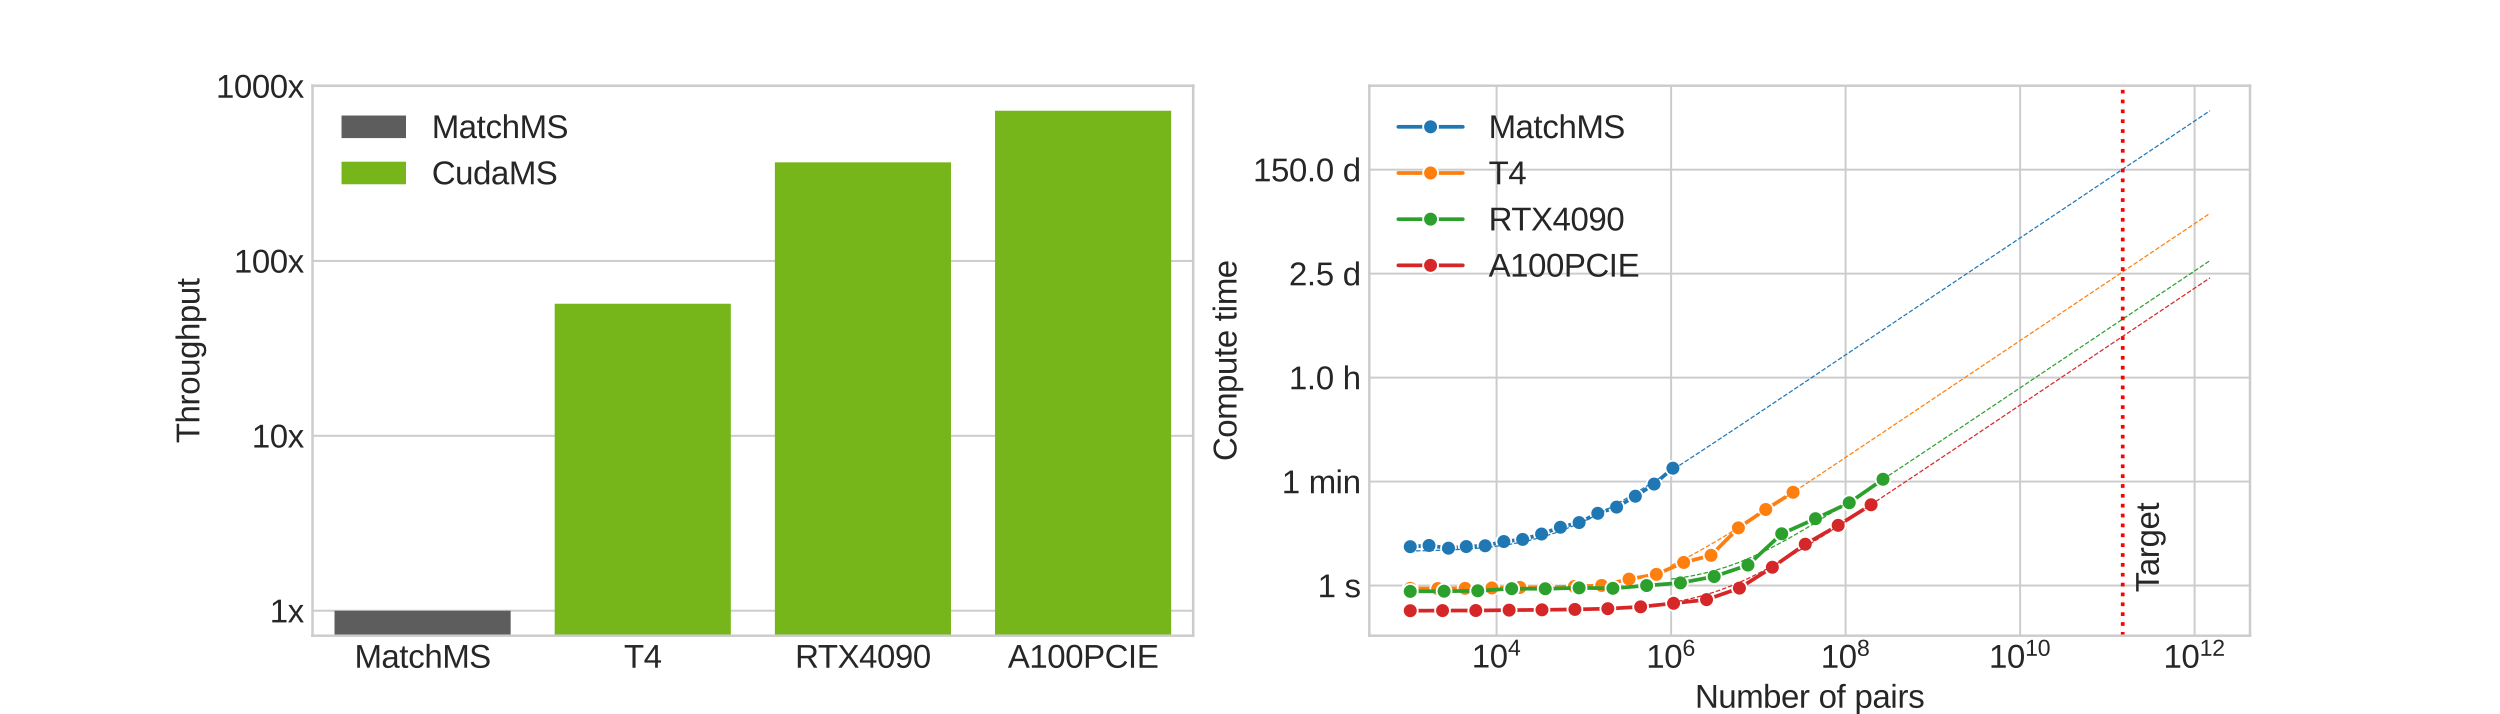 <?xml version="1.0" encoding="utf-8" standalone="no"?>
<!DOCTYPE svg PUBLIC "-//W3C//DTD SVG 1.1//EN"
  "http://www.w3.org/Graphics/SVG/1.1/DTD/svg11.dtd">
<svg xmlns:xlink="http://www.w3.org/1999/xlink" width="1008pt" height="288pt" viewBox="0 0 1008 288" xmlns="http://www.w3.org/2000/svg" version="1.1">
 <defs>
  <style type="text/css">*{stroke-linejoin: round; stroke-linecap: butt}</style>
 </defs>
 <g id="figure_1">
  <g id="patch_1">
   <path d="M 0 288 
L 1008 288 
L 1008 0 
L 0 0 
z
" style="fill: #ffffff"/>
  </g>
  <g id="axes_1">
   <g id="patch_2">
    <path d="M 126 256.32 
L 481.091 256.32 
L 481.091 34.56 
L 126 34.56 
z
" style="fill: #ffffff"/>
   </g>
   <g id="matplotlib.axis_1">
    <g id="xtick_1">
     <g id="line2d_1"/>
     <g id="text_1">
      <!-- MatchMS -->
      <g style="fill: #262626" transform="translate(142.937 269.241) scale(0.13 -0.13)">
       <defs>
        <path id="LiberationSans-4d" d="M 4269 0 
L 4269 2938 
Q 4269 3097 4272 3262 
Q 4275 3428 4281 3566 
Q 4288 3725 4297 3875 
Q 4253 3716 4206 3559 
Q 4166 3425 4117 3273 
Q 4069 3122 4022 3000 
L 2884 0 
L 2466 0 
L 1313 3000 
Q 1294 3047 1273 3109 
Q 1253 3172 1229 3242 
Q 1206 3313 1182 3386 
Q 1159 3459 1138 3531 
Q 1084 3697 1034 3875 
Q 1038 3700 1044 3528 
Q 1050 3381 1053 3220 
Q 1056 3059 1056 2938 
L 1056 0 
L 525 0 
L 525 4403 
L 1309 4403 
L 2481 1350 
Q 2503 1288 2534 1189 
Q 2566 1091 2594 987 
Q 2622 884 2645 792 
Q 2669 700 2678 650 
Q 2688 700 2713 794 
Q 2738 888 2770 991 
Q 2803 1094 2834 1191 
Q 2866 1288 2891 1350 
L 4041 4403 
L 4806 4403 
L 4806 0 
L 4269 0 
z
" transform="scale(0.016)"/>
        <path id="LiberationSans-61" d="M 1294 -63 
Q 784 -63 528 206 
Q 272 475 272 944 
Q 272 1278 398 1492 
Q 525 1706 729 1828 
Q 934 1950 1196 1997 
Q 1459 2044 1731 2050 
L 2491 2063 
L 2491 2247 
Q 2491 2456 2447 2603 
Q 2403 2750 2312 2840 
Q 2222 2931 2086 2973 
Q 1950 3016 1766 3016 
Q 1603 3016 1472 2992 
Q 1341 2969 1244 2908 
Q 1147 2847 1087 2742 
Q 1028 2638 1009 2478 
L 422 2531 
Q 453 2731 540 2898 
Q 628 3066 789 3187 
Q 950 3309 1192 3376 
Q 1434 3444 1778 3444 
Q 2416 3444 2737 3151 
Q 3059 2859 3059 2306 
L 3059 850 
Q 3059 600 3125 473 
Q 3191 347 3375 347 
Q 3422 347 3469 353 
Q 3516 359 3559 369 
L 3559 19 
Q 3453 -6 3348 -18 
Q 3244 -31 3125 -31 
Q 2966 -31 2852 11 
Q 2738 53 2666 139 
Q 2594 225 2556 351 
Q 2519 478 2509 647 
L 2491 647 
Q 2400 484 2292 353 
Q 2184 222 2040 130 
Q 1897 38 1714 -12 
Q 1531 -63 1294 -63 
z
M 1422 359 
Q 1691 359 1892 457 
Q 2094 556 2226 709 
Q 2359 863 2425 1044 
Q 2491 1225 2491 1391 
L 2491 1669 
L 1875 1656 
Q 1669 1653 1483 1626 
Q 1297 1600 1156 1522 
Q 1016 1444 933 1303 
Q 850 1163 850 934 
Q 850 659 998 509 
Q 1147 359 1422 359 
z
" transform="scale(0.016)"/>
        <path id="LiberationSans-74" d="M 1731 25 
Q 1603 -9 1470 -29 
Q 1338 -50 1163 -50 
Q 488 -50 488 716 
L 488 2972 
L 97 2972 
L 97 3381 
L 509 3381 
L 675 4138 
L 1050 4138 
L 1050 3381 
L 1675 3381 
L 1675 2972 
L 1050 2972 
L 1050 838 
Q 1050 594 1129 495 
Q 1209 397 1406 397 
Q 1488 397 1564 409 
Q 1641 422 1731 441 
L 1731 25 
z
" transform="scale(0.016)"/>
        <path id="LiberationSans-63" d="M 859 1706 
Q 859 1416 901 1172 
Q 944 928 1044 751 
Q 1144 575 1308 478 
Q 1472 381 1713 381 
Q 2013 381 2214 543 
Q 2416 706 2463 1044 
L 3031 1006 
Q 3003 797 2909 603 
Q 2816 409 2655 262 
Q 2494 116 2262 26 
Q 2031 -63 1728 -63 
Q 1331 -63 1053 71 
Q 775 206 601 442 
Q 428 678 350 998 
Q 272 1319 272 1694 
Q 272 2034 328 2295 
Q 384 2556 486 2751 
Q 588 2947 725 3080 
Q 863 3213 1023 3292 
Q 1184 3372 1362 3408 
Q 1541 3444 1722 3444 
Q 2006 3444 2228 3366 
Q 2450 3288 2611 3152 
Q 2772 3016 2872 2831 
Q 2972 2647 3013 2434 
L 2434 2391 
Q 2391 2672 2212 2837 
Q 2034 3003 1706 3003 
Q 1466 3003 1305 2923 
Q 1144 2844 1044 2683 
Q 944 2522 901 2278 
Q 859 2034 859 1706 
z
" transform="scale(0.016)"/>
        <path id="LiberationSans-68" d="M 991 2803 
Q 1084 2975 1193 3095 
Q 1303 3216 1434 3294 
Q 1566 3372 1722 3408 
Q 1878 3444 2072 3444 
Q 2397 3444 2605 3356 
Q 2813 3269 2933 3111 
Q 3053 2953 3098 2734 
Q 3144 2516 3144 2253 
L 3144 0 
L 2578 0 
L 2578 2144 
Q 2578 2359 2551 2521 
Q 2525 2684 2450 2792 
Q 2375 2900 2237 2954 
Q 2100 3009 1881 3009 
Q 1681 3009 1520 2937 
Q 1359 2866 1245 2734 
Q 1131 2603 1068 2415 
Q 1006 2228 1006 1994 
L 1006 0 
L 444 0 
L 444 4638 
L 1006 4638 
L 1006 3431 
Q 1006 3328 1003 3225 
Q 1000 3122 995 3034 
Q 991 2947 987 2886 
Q 984 2825 981 2803 
L 991 2803 
z
" transform="scale(0.016)"/>
        <path id="LiberationSans-53" d="M 3975 1216 
Q 3975 938 3867 703 
Q 3759 469 3534 298 
Q 3309 128 2967 32 
Q 2625 -63 2156 -63 
Q 1334 -63 875 225 
Q 416 513 291 1056 
L 869 1172 
Q 913 1000 1003 859 
Q 1094 719 1248 617 
Q 1403 516 1631 459 
Q 1859 403 2178 403 
Q 2444 403 2666 448 
Q 2888 494 3047 587 
Q 3206 681 3295 829 
Q 3384 978 3384 1184 
Q 3384 1400 3286 1534 
Q 3188 1669 3009 1756 
Q 2831 1844 2584 1903 
Q 2338 1963 2038 2031 
Q 1853 2072 1667 2120 
Q 1481 2169 1311 2236 
Q 1141 2303 991 2393 
Q 841 2484 731 2611 
Q 622 2738 559 2905 
Q 497 3072 497 3291 
Q 497 3603 623 3826 
Q 750 4050 975 4194 
Q 1200 4338 1506 4403 
Q 1813 4469 2169 4469 
Q 2578 4469 2868 4405 
Q 3159 4341 3359 4212 
Q 3559 4084 3679 3895 
Q 3800 3706 3872 3456 
L 3284 3353 
Q 3241 3513 3158 3638 
Q 3075 3763 2940 3847 
Q 2806 3931 2614 3975 
Q 2422 4019 2163 4019 
Q 1856 4019 1648 3964 
Q 1441 3909 1314 3815 
Q 1188 3722 1133 3595 
Q 1078 3469 1078 3322 
Q 1078 3125 1176 2998 
Q 1275 2872 1444 2787 
Q 1613 2703 1834 2647 
Q 2056 2591 2306 2534 
Q 2509 2488 2711 2439 
Q 2913 2391 3097 2323 
Q 3281 2256 3442 2165 
Q 3603 2075 3722 1944 
Q 3841 1813 3908 1634 
Q 3975 1456 3975 1216 
z
" transform="scale(0.016)"/>
       </defs>
       <use xlink:href="#LiberationSans-4d"/>
       <use xlink:href="#LiberationSans-61" x="83.301"/>
       <use xlink:href="#LiberationSans-74" x="138.916"/>
       <use xlink:href="#LiberationSans-63" x="166.699"/>
       <use xlink:href="#LiberationSans-68" x="216.699"/>
       <use xlink:href="#LiberationSans-4d" x="272.314"/>
       <use xlink:href="#LiberationSans-53" x="355.615"/>
      </g>
     </g>
    </g>
    <g id="xtick_2">
     <g id="line2d_2"/>
     <g id="text_2">
      <!-- T4 -->
      <g style="fill: #262626" transform="translate(251.574 269.241) scale(0.13 -0.13)">
       <defs>
        <path id="LiberationSans-54" d="M 2250 3916 
L 2250 0 
L 1656 0 
L 1656 3916 
L 144 3916 
L 144 4403 
L 3763 4403 
L 3763 3916 
L 2250 3916 
z
" transform="scale(0.016)"/>
        <path id="LiberationSans-34" d="M 2753 997 
L 2753 0 
L 2222 0 
L 2222 997 
L 147 997 
L 147 1434 
L 2163 4403 
L 2753 4403 
L 2753 1441 
L 3372 1441 
L 3372 997 
L 2753 997 
z
M 2222 3769 
Q 2216 3753 2191 3708 
Q 2166 3663 2134 3606 
Q 2103 3550 2070 3492 
Q 2038 3434 2013 3397 
L 884 1734 
Q 869 1709 839 1668 
Q 809 1628 778 1586 
Q 747 1544 715 1503 
Q 684 1463 666 1441 
L 2222 1441 
L 2222 3769 
z
" transform="scale(0.016)"/>
       </defs>
       <use xlink:href="#LiberationSans-54"/>
       <use xlink:href="#LiberationSans-34" x="61.084"/>
      </g>
     </g>
    </g>
    <g id="xtick_3">
     <g id="line2d_3"/>
     <g id="text_3">
      <!-- RTX4090 -->
      <g style="fill: #262626" transform="translate(320.587 269.241) scale(0.13 -0.13)">
       <defs>
        <path id="LiberationSans-52" d="M 3638 0 
L 2494 1828 
L 1122 1828 
L 1122 0 
L 525 0 
L 525 4403 
L 2597 4403 
Q 2972 4403 3261 4317 
Q 3550 4231 3747 4068 
Q 3944 3906 4047 3672 
Q 4150 3438 4150 3144 
Q 4150 2934 4089 2731 
Q 4028 2528 3897 2359 
Q 3766 2191 3562 2069 
Q 3359 1947 3075 1897 
L 4325 0 
L 3638 0 
z
M 3550 3138 
Q 3550 3338 3481 3484 
Q 3413 3631 3281 3729 
Q 3150 3828 2962 3876 
Q 2775 3925 2538 3925 
L 1122 3925 
L 1122 2300 
L 2563 2300 
Q 2819 2300 3006 2364 
Q 3194 2428 3314 2540 
Q 3434 2653 3492 2806 
Q 3550 2959 3550 3138 
z
" transform="scale(0.016)"/>
        <path id="LiberationSans-58" d="M 3475 0 
L 2153 1925 
L 803 0 
L 144 0 
L 1819 2288 
L 272 4403 
L 931 4403 
L 2156 2675 
L 3347 4403 
L 4006 4403 
L 2500 2309 
L 4134 0 
L 3475 0 
z
" transform="scale(0.016)"/>
        <path id="LiberationSans-30" d="M 3309 2203 
Q 3309 1569 3189 1136 
Q 3069 703 2861 436 
Q 2653 169 2372 53 
Q 2091 -63 1772 -63 
Q 1450 -63 1172 53 
Q 894 169 689 434 
Q 484 700 367 1133 
Q 250 1566 250 2203 
Q 250 2869 367 3305 
Q 484 3741 690 4000 
Q 897 4259 1178 4364 
Q 1459 4469 1791 4469 
Q 2106 4469 2382 4364 
Q 2659 4259 2865 4000 
Q 3072 3741 3190 3305 
Q 3309 2869 3309 2203 
z
M 2738 2203 
Q 2738 2728 2675 3076 
Q 2613 3425 2491 3633 
Q 2369 3841 2192 3927 
Q 2016 4013 1791 4013 
Q 1553 4013 1372 3925 
Q 1191 3838 1067 3630 
Q 944 3422 881 3073 
Q 819 2725 819 2203 
Q 819 1697 883 1350 
Q 947 1003 1070 792 
Q 1194 581 1372 489 
Q 1550 397 1778 397 
Q 2000 397 2178 489 
Q 2356 581 2479 792 
Q 2603 1003 2670 1350 
Q 2738 1697 2738 2203 
z
" transform="scale(0.016)"/>
        <path id="LiberationSans-39" d="M 3256 2291 
Q 3256 1703 3145 1261 
Q 3034 819 2828 525 
Q 2622 231 2326 84 
Q 2031 -63 1663 -63 
Q 1409 -63 1206 -11 
Q 1003 41 843 150 
Q 684 259 571 434 
Q 459 609 391 856 
L 928 941 
Q 1016 656 1202 523 
Q 1388 391 1672 391 
Q 1900 391 2089 498 
Q 2278 606 2411 822 
Q 2544 1038 2619 1363 
Q 2694 1688 2700 2125 
Q 2634 1978 2520 1862 
Q 2406 1747 2261 1667 
Q 2116 1588 1947 1545 
Q 1778 1503 1606 1503 
Q 1306 1503 1064 1611 
Q 822 1719 653 1912 
Q 484 2106 392 2379 
Q 300 2653 300 2988 
Q 300 3328 398 3603 
Q 497 3878 684 4070 
Q 872 4263 1145 4366 
Q 1419 4469 1766 4469 
Q 2500 4469 2878 3925 
Q 3256 3381 3256 2291 
z
M 2644 2834 
Q 2644 3078 2586 3293 
Q 2528 3509 2414 3668 
Q 2300 3828 2133 3920 
Q 1966 4013 1747 4013 
Q 1544 4013 1381 3941 
Q 1219 3869 1106 3736 
Q 994 3603 933 3412 
Q 872 3222 872 2988 
Q 872 2766 926 2575 
Q 981 2384 1090 2245 
Q 1200 2106 1362 2026 
Q 1525 1947 1741 1947 
Q 1897 1947 2058 2000 
Q 2219 2053 2348 2162 
Q 2478 2272 2561 2439 
Q 2644 2606 2644 2834 
z
" transform="scale(0.016)"/>
       </defs>
       <use xlink:href="#LiberationSans-52"/>
       <use xlink:href="#LiberationSans-54" x="70.467"/>
       <use xlink:href="#LiberationSans-58" x="131.551"/>
       <use xlink:href="#LiberationSans-34" x="198.25"/>
       <use xlink:href="#LiberationSans-30" x="253.865"/>
       <use xlink:href="#LiberationSans-39" x="309.48"/>
       <use xlink:href="#LiberationSans-30" x="365.096"/>
      </g>
     </g>
    </g>
    <g id="xtick_4">
     <g id="line2d_4"/>
     <g id="text_4">
      <!-- A100PCIE -->
      <g style="fill: #262626" transform="translate(406.354 269.241) scale(0.13 -0.13)">
       <defs>
        <path id="LiberationSans-41" d="M 3647 0 
L 3144 1288 
L 1138 1288 
L 631 0 
L 13 0 
L 1809 4403 
L 2488 4403 
L 4256 0 
L 3647 0 
z
M 2400 3206 
Q 2350 3331 2304 3459 
Q 2259 3588 2225 3692 
Q 2191 3797 2167 3867 
Q 2144 3938 2141 3953 
Q 2134 3938 2112 3866 
Q 2091 3794 2055 3687 
Q 2019 3581 1973 3453 
Q 1928 3325 1881 3200 
L 1319 1753 
L 2966 1753 
L 2400 3206 
z
" transform="scale(0.016)"/>
        <path id="LiberationSans-31" d="M 488 0 
L 488 478 
L 1609 478 
L 1609 3866 
L 616 3156 
L 616 3688 
L 1656 4403 
L 2175 4403 
L 2175 478 
L 3247 478 
L 3247 0 
L 488 0 
z
" transform="scale(0.016)"/>
        <path id="LiberationSans-50" d="M 3931 3078 
Q 3931 2791 3836 2542 
Q 3741 2294 3552 2111 
Q 3363 1928 3078 1822 
Q 2794 1716 2416 1716 
L 1122 1716 
L 1122 0 
L 525 0 
L 525 4403 
L 2378 4403 
Q 2769 4403 3059 4308 
Q 3350 4213 3544 4039 
Q 3738 3866 3834 3620 
Q 3931 3375 3931 3078 
z
M 3331 3072 
Q 3331 3491 3075 3708 
Q 2819 3925 2306 3925 
L 1122 3925 
L 1122 2188 
L 2331 2188 
Q 2847 2188 3089 2416 
Q 3331 2644 3331 3072 
z
" transform="scale(0.016)"/>
        <path id="LiberationSans-43" d="M 2475 3981 
Q 2100 3981 1811 3856 
Q 1522 3731 1326 3500 
Q 1131 3269 1031 2944 
Q 931 2619 931 2222 
Q 931 1825 1039 1495 
Q 1147 1166 1348 928 
Q 1550 691 1842 559 
Q 2134 428 2500 428 
Q 2756 428 2967 495 
Q 3178 563 3348 684 
Q 3519 806 3653 973 
Q 3788 1141 3891 1344 
L 4378 1100 
Q 4259 853 4084 640 
Q 3909 428 3673 272 
Q 3438 116 3139 26 
Q 2841 -63 2472 -63 
Q 1938 -63 1536 107 
Q 1134 278 864 583 
Q 594 888 459 1306 
Q 325 1725 325 2222 
Q 325 2738 467 3153 
Q 609 3569 882 3861 
Q 1156 4153 1556 4311 
Q 1956 4469 2469 4469 
Q 3172 4469 3644 4194 
Q 4116 3919 4338 3378 
L 3772 3191 
Q 3709 3347 3603 3489 
Q 3497 3631 3337 3740 
Q 3178 3850 2964 3915 
Q 2750 3981 2475 3981 
z
" transform="scale(0.016)"/>
        <path id="LiberationSans-49" d="M 591 0 
L 591 4403 
L 1188 4403 
L 1188 0 
L 591 0 
z
" transform="scale(0.016)"/>
        <path id="LiberationSans-45" d="M 525 0 
L 525 4403 
L 3866 4403 
L 3866 3916 
L 1122 3916 
L 1122 2503 
L 3678 2503 
L 3678 2022 
L 1122 2022 
L 1122 488 
L 3994 488 
L 3994 0 
L 525 0 
z
" transform="scale(0.016)"/>
       </defs>
       <use xlink:href="#LiberationSans-41"/>
       <use xlink:href="#LiberationSans-31" x="66.699"/>
       <use xlink:href="#LiberationSans-30" x="122.314"/>
       <use xlink:href="#LiberationSans-30" x="177.93"/>
       <use xlink:href="#LiberationSans-50" x="233.545"/>
       <use xlink:href="#LiberationSans-43" x="300.244"/>
       <use xlink:href="#LiberationSans-49" x="372.461"/>
       <use xlink:href="#LiberationSans-45" x="400.244"/>
      </g>
     </g>
    </g>
   </g>
   <g id="matplotlib.axis_2">
    <g id="ytick_1">
     <g id="line2d_5">
      <path d="M 126 246.24 
L 481.091 246.24 
" clip-path="url(#p59666f1c3a)" style="fill: none; stroke: #cccccc; stroke-width: 0.8; stroke-linecap: round"/>
     </g>
     <g id="line2d_6"/>
     <g id="text_5">
      <!-- 1x -->
      <g style="fill: #262626" transform="translate(108.771 250.95) scale(0.13 -0.13)">
       <defs>
        <path id="LiberationSans-78" d="M 2503 0 
L 1594 1388 
L 678 0 
L 72 0 
L 1275 1738 
L 128 3381 
L 750 3381 
L 1594 2066 
L 2431 3381 
L 3059 3381 
L 1913 1744 
L 3131 0 
L 2503 0 
z
" transform="scale(0.016)"/>
       </defs>
       <use xlink:href="#LiberationSans-31"/>
       <use xlink:href="#LiberationSans-78" x="55.615"/>
      </g>
     </g>
    </g>
    <g id="ytick_2">
     <g id="line2d_7">
      <path d="M 126 175.725 
L 481.091 175.725 
" clip-path="url(#p59666f1c3a)" style="fill: none; stroke: #cccccc; stroke-width: 0.8; stroke-linecap: round"/>
     </g>
     <g id="line2d_8"/>
     <g id="text_6">
      <!-- 10x -->
      <g style="fill: #262626" transform="translate(101.542 180.436) scale(0.13 -0.13)">
       <use xlink:href="#LiberationSans-31"/>
       <use xlink:href="#LiberationSans-30" x="55.615"/>
       <use xlink:href="#LiberationSans-78" x="111.23"/>
      </g>
     </g>
    </g>
    <g id="ytick_3">
     <g id="line2d_9">
      <path d="M 126 105.21 
L 481.091 105.21 
" clip-path="url(#p59666f1c3a)" style="fill: none; stroke: #cccccc; stroke-width: 0.8; stroke-linecap: round"/>
     </g>
     <g id="line2d_10"/>
     <g id="text_7">
      <!-- 100x -->
      <g style="fill: #262626" transform="translate(94.312 109.921) scale(0.13 -0.13)">
       <use xlink:href="#LiberationSans-31"/>
       <use xlink:href="#LiberationSans-30" x="55.615"/>
       <use xlink:href="#LiberationSans-30" x="111.23"/>
       <use xlink:href="#LiberationSans-78" x="166.846"/>
      </g>
     </g>
    </g>
    <g id="ytick_4">
     <g id="line2d_11">
      <path d="M 126 34.695 
L 481.091 34.695 
" clip-path="url(#p59666f1c3a)" style="fill: none; stroke: #cccccc; stroke-width: 0.8; stroke-linecap: round"/>
     </g>
     <g id="line2d_12"/>
     <g id="text_8">
      <!-- 1000x -->
      <g style="fill: #262626" transform="translate(87.083 39.406) scale(0.13 -0.13)">
       <use xlink:href="#LiberationSans-31"/>
       <use xlink:href="#LiberationSans-30" x="55.615"/>
       <use xlink:href="#LiberationSans-30" x="111.23"/>
       <use xlink:href="#LiberationSans-30" x="166.846"/>
       <use xlink:href="#LiberationSans-78" x="222.461"/>
      </g>
     </g>
    </g>
    <g id="ytick_5">
     <g id="line2d_13"/>
    </g>
    <g id="ytick_6">
     <g id="line2d_14"/>
    </g>
    <g id="ytick_7">
     <g id="line2d_15"/>
    </g>
    <g id="ytick_8">
     <g id="line2d_16"/>
    </g>
    <g id="ytick_9">
     <g id="line2d_17"/>
    </g>
    <g id="ytick_10">
     <g id="line2d_18"/>
    </g>
    <g id="ytick_11">
     <g id="line2d_19"/>
    </g>
    <g id="ytick_12">
     <g id="line2d_20"/>
    </g>
    <g id="ytick_13">
     <g id="line2d_21"/>
    </g>
    <g id="ytick_14">
     <g id="line2d_22"/>
    </g>
    <g id="ytick_15">
     <g id="line2d_23"/>
    </g>
    <g id="ytick_16">
     <g id="line2d_24"/>
    </g>
    <g id="ytick_17">
     <g id="line2d_25"/>
    </g>
    <g id="ytick_18">
     <g id="line2d_26"/>
    </g>
    <g id="ytick_19">
     <g id="line2d_27"/>
    </g>
    <g id="ytick_20">
     <g id="line2d_28"/>
    </g>
    <g id="ytick_21">
     <g id="line2d_29"/>
    </g>
    <g id="ytick_22">
     <g id="line2d_30"/>
    </g>
    <g id="ytick_23">
     <g id="line2d_31"/>
    </g>
    <g id="ytick_24">
     <g id="line2d_32"/>
    </g>
    <g id="ytick_25">
     <g id="line2d_33"/>
    </g>
    <g id="ytick_26">
     <g id="line2d_34"/>
    </g>
    <g id="ytick_27">
     <g id="line2d_35"/>
    </g>
    <g id="ytick_28">
     <g id="line2d_36"/>
    </g>
    <g id="ytick_29">
     <g id="line2d_37"/>
    </g>
    <g id="ytick_30">
     <g id="line2d_38"/>
    </g>
    <g id="text_9">
     <!-- Throughput -->
     <g style="fill: #262626" transform="translate(80.386 178.682) rotate(-90) scale(0.13 -0.13)">
      <defs>
       <path id="LiberationSans-72" d="M 444 0 
L 444 2594 
Q 444 2700 442 2811 
Q 441 2922 437 3025 
Q 434 3128 431 3218 
Q 428 3309 425 3381 
L 956 3381 
Q 959 3309 964 3217 
Q 969 3125 973 3028 
Q 978 2931 979 2842 
Q 981 2753 981 2691 
L 994 2691 
Q 1053 2884 1120 3026 
Q 1188 3169 1278 3261 
Q 1369 3353 1494 3398 
Q 1619 3444 1797 3444 
Q 1866 3444 1928 3433 
Q 1991 3422 2025 3413 
L 2025 2897 
Q 1969 2913 1894 2920 
Q 1819 2928 1725 2928 
Q 1531 2928 1395 2840 
Q 1259 2753 1173 2598 
Q 1088 2444 1047 2230 
Q 1006 2016 1006 1763 
L 1006 0 
L 444 0 
z
" transform="scale(0.016)"/>
       <path id="LiberationSans-6f" d="M 3291 1694 
Q 3291 806 2900 371 
Q 2509 -63 1766 -63 
Q 1413 -63 1134 43 
Q 856 150 664 369 
Q 472 588 370 917 
Q 269 1247 269 1694 
Q 269 3444 1784 3444 
Q 2178 3444 2464 3334 
Q 2750 3225 2933 3006 
Q 3116 2788 3203 2459 
Q 3291 2131 3291 1694 
z
M 2700 1694 
Q 2700 2088 2639 2344 
Q 2578 2600 2461 2753 
Q 2344 2906 2175 2967 
Q 2006 3028 1794 3028 
Q 1578 3028 1404 2964 
Q 1231 2900 1109 2745 
Q 988 2591 923 2334 
Q 859 2078 859 1694 
Q 859 1300 928 1042 
Q 997 784 1117 631 
Q 1238 478 1402 415 
Q 1566 353 1759 353 
Q 1975 353 2150 414 
Q 2325 475 2447 628 
Q 2569 781 2634 1040 
Q 2700 1300 2700 1694 
z
" transform="scale(0.016)"/>
       <path id="LiberationSans-75" d="M 981 3381 
L 981 1238 
Q 981 991 1017 825 
Q 1053 659 1134 557 
Q 1216 456 1348 414 
Q 1481 372 1678 372 
Q 1878 372 2039 442 
Q 2200 513 2314 645 
Q 2428 778 2490 973 
Q 2553 1169 2553 1422 
L 2553 3381 
L 3116 3381 
L 3116 722 
Q 3116 616 3117 498 
Q 3119 381 3122 276 
Q 3125 172 3128 97 
Q 3131 22 3134 0 
L 2603 0 
Q 2600 16 2597 84 
Q 2594 153 2589 242 
Q 2584 331 2581 423 
Q 2578 516 2578 578 
L 2569 578 
Q 2488 431 2391 312 
Q 2294 194 2166 111 
Q 2038 28 1872 -17 
Q 1706 -63 1488 -63 
Q 1206 -63 1003 6 
Q 800 75 669 219 
Q 538 363 477 588 
Q 416 813 416 1128 
L 416 3381 
L 981 3381 
z
" transform="scale(0.016)"/>
       <path id="LiberationSans-67" d="M 1713 -1328 
Q 1422 -1328 1197 -1268 
Q 972 -1209 812 -1098 
Q 653 -988 553 -834 
Q 453 -681 409 -494 
L 975 -413 
Q 1031 -647 1223 -773 
Q 1416 -900 1728 -900 
Q 1919 -900 2075 -847 
Q 2231 -794 2340 -676 
Q 2450 -559 2509 -371 
Q 2569 -184 2569 84 
L 2569 628 
L 2563 628 
Q 2500 500 2408 383 
Q 2316 266 2183 175 
Q 2050 84 1875 29 
Q 1700 -25 1475 -25 
Q 1153 -25 923 83 
Q 694 191 548 406 
Q 403 622 336 942 
Q 269 1263 269 1684 
Q 269 2091 336 2416 
Q 403 2741 554 2967 
Q 706 3194 948 3314 
Q 1191 3434 1538 3434 
Q 1897 3434 2161 3270 
Q 2425 3106 2569 2803 
L 2575 2803 
Q 2575 2881 2579 2978 
Q 2584 3075 2589 3161 
Q 2594 3247 2600 3309 
Q 2606 3372 2613 3381 
L 3147 3381 
Q 3144 3353 3141 3286 
Q 3138 3219 3134 3125 
Q 3131 3031 3129 2917 
Q 3128 2803 3128 2681 
L 3128 97 
Q 3128 -613 2779 -970 
Q 2431 -1328 1713 -1328 
z
M 2569 1691 
Q 2569 2044 2492 2295 
Q 2416 2547 2291 2706 
Q 2166 2866 2005 2941 
Q 1844 3016 1675 3016 
Q 1459 3016 1304 2941 
Q 1150 2866 1048 2705 
Q 947 2544 898 2292 
Q 850 2041 850 1691 
Q 850 1325 898 1076 
Q 947 828 1047 675 
Q 1147 522 1300 456 
Q 1453 391 1666 391 
Q 1834 391 1995 462 
Q 2156 534 2284 690 
Q 2413 847 2491 1094 
Q 2569 1341 2569 1691 
z
" transform="scale(0.016)"/>
       <path id="LiberationSans-70" d="M 3291 1706 
Q 3291 1322 3228 997 
Q 3166 672 3020 437 
Q 2875 203 2636 70 
Q 2397 -63 2047 -63 
Q 1684 -63 1412 75 
Q 1141 213 997 525 
L 981 525 
Q 984 519 986 469 
Q 988 419 989 344 
Q 991 269 992 176 
Q 994 84 994 -6 
L 994 -1328 
L 431 -1328 
L 431 2691 
Q 431 2813 429 2925 
Q 428 3038 425 3130 
Q 422 3222 419 3287 
Q 416 3353 413 3381 
L 956 3381 
Q 959 3372 964 3315 
Q 969 3259 973 3179 
Q 978 3100 983 3009 
Q 988 2919 988 2838 
L 1000 2838 
Q 1078 3000 1178 3114 
Q 1278 3228 1406 3301 
Q 1534 3375 1692 3408 
Q 1850 3441 2047 3441 
Q 2397 3441 2636 3316 
Q 2875 3191 3020 2964 
Q 3166 2738 3228 2417 
Q 3291 2097 3291 1706 
z
M 2700 1694 
Q 2700 2006 2662 2250 
Q 2625 2494 2533 2662 
Q 2441 2831 2287 2918 
Q 2134 3006 1903 3006 
Q 1716 3006 1550 2953 
Q 1384 2900 1261 2750 
Q 1138 2600 1066 2336 
Q 994 2072 994 1650 
Q 994 1291 1053 1042 
Q 1113 794 1227 641 
Q 1341 488 1509 420 
Q 1678 353 1897 353 
Q 2131 353 2286 443 
Q 2441 534 2533 706 
Q 2625 878 2662 1126 
Q 2700 1375 2700 1694 
z
" transform="scale(0.016)"/>
      </defs>
      <use xlink:href="#LiberationSans-54"/>
      <use xlink:href="#LiberationSans-68" x="61.084"/>
      <use xlink:href="#LiberationSans-72" x="116.699"/>
      <use xlink:href="#LiberationSans-6f" x="150"/>
      <use xlink:href="#LiberationSans-75" x="205.615"/>
      <use xlink:href="#LiberationSans-67" x="261.23"/>
      <use xlink:href="#LiberationSans-68" x="316.846"/>
      <use xlink:href="#LiberationSans-70" x="372.461"/>
      <use xlink:href="#LiberationSans-75" x="428.076"/>
      <use xlink:href="#LiberationSans-74" x="483.691"/>
     </g>
    </g>
   </g>
   <g id="patch_3">
    <path d="M 134.877 70761.082 
L 205.895 70761.082 
L 205.895 246.24 
L 134.877 246.24 
z
" clip-path="url(#p59666f1c3a)" style="fill: #5d5d5d"/>
   </g>
   <g id="patch_4">
    <path d="M 223.65 70761.082 
L 294.668 70761.082 
L 294.668 122.472 
L 223.65 122.472 
z
" clip-path="url(#p59666f1c3a)" style="fill: #77b61a"/>
   </g>
   <g id="patch_5">
    <path d="M 312.423 70761.082 
L 383.441 70761.082 
L 383.441 65.459 
L 312.423 65.459 
z
" clip-path="url(#p59666f1c3a)" style="fill: #77b61a"/>
   </g>
   <g id="patch_6">
    <path d="M 401.195 70761.082 
L 472.214 70761.082 
L 472.214 44.64 
L 401.195 44.64 
z
" clip-path="url(#p59666f1c3a)" style="fill: #77b61a"/>
   </g>
   <g id="patch_7">
    <path d="M 170.386 70761.082 
L 170.386 70761.082 
L 170.386 70761.082 
L 170.386 70761.082 
z
" clip-path="url(#p59666f1c3a)" style="fill: #5d5d5d"/>
   </g>
   <g id="patch_8">
    <path d="M 170.386 70761.082 
L 170.386 70761.082 
L 170.386 70761.082 
L 170.386 70761.082 
z
" clip-path="url(#p59666f1c3a)" style="fill: #77b61a"/>
   </g>
   <g id="line2d_39">
    <path clip-path="url(#p59666f1c3a)" style="fill: none; stroke: #424242; stroke-width: 2.25; stroke-linecap: round"/>
   </g>
   <g id="line2d_40">
    <path clip-path="url(#p59666f1c3a)" style="fill: none; stroke: #424242; stroke-width: 2.25; stroke-linecap: round"/>
   </g>
   <g id="line2d_41">
    <path clip-path="url(#p59666f1c3a)" style="fill: none; stroke: #424242; stroke-width: 2.25; stroke-linecap: round"/>
   </g>
   <g id="line2d_42">
    <path clip-path="url(#p59666f1c3a)" style="fill: none; stroke: #424242; stroke-width: 2.25; stroke-linecap: round"/>
   </g>
   <g id="patch_9">
    <path d="M 126 256.32 
L 126 34.56 
" style="fill: none; stroke: #cccccc; stroke-linejoin: miter; stroke-linecap: square"/>
   </g>
   <g id="patch_10">
    <path d="M 481.091 256.32 
L 481.091 34.56 
" style="fill: none; stroke: #cccccc; stroke-linejoin: miter; stroke-linecap: square"/>
   </g>
   <g id="patch_11">
    <path d="M 126 256.32 
L 481.091 256.32 
" style="fill: none; stroke: #cccccc; stroke-linejoin: miter; stroke-linecap: square"/>
   </g>
   <g id="patch_12">
    <path d="M 126 34.56 
L 481.091 34.56 
" style="fill: none; stroke: #cccccc; stroke-linejoin: miter; stroke-linecap: square"/>
   </g>
   <g id="legend_1">
    <g id="patch_13">
     <path d="M 137.7 55.681 
L 163.7 55.681 
L 163.7 46.581 
L 137.7 46.581 
z
" style="fill: #5d5d5d"/>
    </g>
    <g id="text_10">
     <!-- MatchMS -->
     <g style="fill: #262626" transform="translate(174.1 55.681) scale(0.13 -0.13)">
      <use xlink:href="#LiberationSans-4d"/>
      <use xlink:href="#LiberationSans-61" x="83.301"/>
      <use xlink:href="#LiberationSans-74" x="138.916"/>
      <use xlink:href="#LiberationSans-63" x="166.699"/>
      <use xlink:href="#LiberationSans-68" x="216.699"/>
      <use xlink:href="#LiberationSans-4d" x="272.314"/>
      <use xlink:href="#LiberationSans-53" x="355.615"/>
     </g>
    </g>
    <g id="patch_14">
     <path d="M 137.7 74.299 
L 163.7 74.299 
L 163.7 65.199 
L 137.7 65.199 
z
" style="fill: #77b61a"/>
    </g>
    <g id="text_11">
     <!-- CudaMS -->
     <g style="fill: #262626" transform="translate(174.1 74.299) scale(0.13 -0.13)">
      <defs>
       <path id="LiberationSans-64" d="M 2566 544 
Q 2409 219 2151 78 
Q 1894 -63 1513 -63 
Q 872 -63 570 368 
Q 269 800 269 1675 
Q 269 3444 1513 3444 
Q 1897 3444 2153 3303 
Q 2409 3163 2566 2856 
L 2572 2856 
Q 2572 2888 2570 2955 
Q 2569 3022 2567 3095 
Q 2566 3169 2566 3234 
Q 2566 3300 2566 3328 
L 2566 4638 
L 3128 4638 
L 3128 697 
Q 3128 575 3129 462 
Q 3131 350 3134 256 
Q 3138 163 3141 95 
Q 3144 28 3147 0 
L 2609 0 
Q 2603 31 2598 89 
Q 2594 147 2589 222 
Q 2584 297 2581 380 
Q 2578 463 2578 544 
L 2566 544 
z
M 859 1694 
Q 859 1344 903 1094 
Q 947 844 1044 683 
Q 1141 522 1291 447 
Q 1441 372 1656 372 
Q 1878 372 2048 444 
Q 2219 516 2333 677 
Q 2447 838 2506 1097 
Q 2566 1356 2566 1731 
Q 2566 2091 2506 2339 
Q 2447 2588 2331 2741 
Q 2216 2894 2048 2961 
Q 1881 3028 1663 3028 
Q 1456 3028 1306 2956 
Q 1156 2884 1056 2725 
Q 956 2566 907 2311 
Q 859 2056 859 1694 
z
" transform="scale(0.016)"/>
      </defs>
      <use xlink:href="#LiberationSans-43"/>
      <use xlink:href="#LiberationSans-75" x="72.217"/>
      <use xlink:href="#LiberationSans-64" x="127.832"/>
      <use xlink:href="#LiberationSans-61" x="183.447"/>
      <use xlink:href="#LiberationSans-4d" x="239.062"/>
      <use xlink:href="#LiberationSans-53" x="322.363"/>
     </g>
    </g>
   </g>
  </g>
  <g id="axes_2">
   <g id="patch_15">
    <path d="M 552.109 256.32 
L 907.2 256.32 
L 907.2 34.56 
L 552.109 34.56 
z
" style="fill: #ffffff"/>
   </g>
   <g id="matplotlib.axis_3">
    <g id="xtick_5">
     <g id="line2d_43">
      <path d="M 603.429 256.32 
L 603.429 34.56 
" clip-path="url(#pb9b424cd12)" style="fill: none; stroke: #cccccc; stroke-width: 0.8; stroke-linecap: round"/>
     </g>
     <g id="line2d_44"/>
     <g id="text_12">
      <!-- $\mathdefault{10^{4}}$ -->
      <g style="fill: #262626" transform="translate(593.419 269.241) scale(0.13 -0.13)">
       <use xlink:href="#LiberationSans-31" transform="translate(0 0.863)"/>
       <use xlink:href="#LiberationSans-30" transform="translate(55.615 0.863)"/>
       <use xlink:href="#LiberationSans-34" transform="translate(112.155 37.842) scale(0.7)"/>
      </g>
     </g>
    </g>
    <g id="xtick_6">
     <g id="line2d_45">
      <path d="M 673.788 256.32 
L 673.788 34.56 
" clip-path="url(#pb9b424cd12)" style="fill: none; stroke: #cccccc; stroke-width: 0.8; stroke-linecap: round"/>
     </g>
     <g id="line2d_46"/>
     <g id="text_13">
      <!-- $\mathdefault{10^{6}}$ -->
      <g style="fill: #262626" transform="translate(663.778 269.241) scale(0.13 -0.13)">
       <defs>
        <path id="LiberationSans-36" d="M 3278 1441 
Q 3278 1109 3186 832 
Q 3094 556 2914 357 
Q 2734 159 2468 48 
Q 2203 -63 1856 -63 
Q 1472 -63 1184 84 
Q 897 231 706 507 
Q 516 784 420 1186 
Q 325 1588 325 2100 
Q 325 2688 433 3131 
Q 541 3575 744 3872 
Q 947 4169 1239 4319 
Q 1531 4469 1900 4469 
Q 2125 4469 2322 4422 
Q 2519 4375 2680 4270 
Q 2841 4166 2962 3994 
Q 3084 3822 3156 3572 
L 2619 3475 
Q 2531 3759 2339 3886 
Q 2147 4013 1894 4013 
Q 1663 4013 1475 3903 
Q 1288 3794 1156 3576 
Q 1025 3359 954 3031 
Q 884 2703 884 2266 
Q 1038 2550 1316 2698 
Q 1594 2847 1953 2847 
Q 2253 2847 2497 2750 
Q 2741 2653 2914 2470 
Q 3088 2288 3183 2027 
Q 3278 1766 3278 1441 
z
M 2706 1416 
Q 2706 1644 2650 1828 
Q 2594 2013 2481 2142 
Q 2369 2272 2203 2342 
Q 2038 2413 1819 2413 
Q 1666 2413 1509 2367 
Q 1353 2322 1226 2220 
Q 1100 2119 1020 1953 
Q 941 1788 941 1550 
Q 941 1306 1003 1095 
Q 1066 884 1183 728 
Q 1300 572 1465 481 
Q 1631 391 1838 391 
Q 2041 391 2202 461 
Q 2363 531 2475 664 
Q 2588 797 2647 987 
Q 2706 1178 2706 1416 
z
" transform="scale(0.016)"/>
       </defs>
       <use xlink:href="#LiberationSans-31" transform="translate(0 0.141)"/>
       <use xlink:href="#LiberationSans-30" transform="translate(55.615 0.141)"/>
       <use xlink:href="#LiberationSans-36" transform="translate(112.155 37.12) scale(0.7)"/>
      </g>
     </g>
    </g>
    <g id="xtick_7">
     <g id="line2d_47">
      <path d="M 744.147 256.32 
L 744.147 34.56 
" clip-path="url(#pb9b424cd12)" style="fill: none; stroke: #cccccc; stroke-width: 0.8; stroke-linecap: round"/>
     </g>
     <g id="line2d_48"/>
     <g id="text_14">
      <!-- $\mathdefault{10^{8}}$ -->
      <g style="fill: #262626" transform="translate(734.137 269.241) scale(0.13 -0.13)">
       <defs>
        <path id="LiberationSans-38" d="M 3281 1228 
Q 3281 947 3192 711 
Q 3103 475 2920 303 
Q 2738 131 2453 34 
Q 2169 -63 1781 -63 
Q 1394 -63 1111 34 
Q 828 131 642 301 
Q 456 472 367 708 
Q 278 944 278 1222 
Q 278 1463 351 1650 
Q 425 1838 548 1973 
Q 672 2109 830 2192 
Q 988 2275 1156 2303 
L 1156 2316 
Q 972 2359 826 2456 
Q 681 2553 582 2689 
Q 484 2825 432 2990 
Q 381 3156 381 3341 
Q 381 3572 470 3776 
Q 559 3981 734 4136 
Q 909 4291 1168 4380 
Q 1428 4469 1769 4469 
Q 2128 4469 2392 4378 
Q 2656 4288 2829 4133 
Q 3003 3978 3087 3772 
Q 3172 3566 3172 3334 
Q 3172 3153 3120 2987 
Q 3069 2822 2970 2686 
Q 2872 2550 2726 2454 
Q 2581 2359 2391 2322 
L 2391 2309 
Q 2581 2278 2743 2195 
Q 2906 2113 3025 1977 
Q 3144 1841 3212 1653 
Q 3281 1466 3281 1228 
z
M 2588 3303 
Q 2588 3469 2545 3606 
Q 2503 3744 2406 3842 
Q 2309 3941 2153 3995 
Q 1997 4050 1769 4050 
Q 1547 4050 1394 3995 
Q 1241 3941 1142 3842 
Q 1044 3744 1000 3606 
Q 956 3469 956 3303 
Q 956 3172 990 3034 
Q 1025 2897 1115 2784 
Q 1206 2672 1365 2600 
Q 1525 2528 1775 2528 
Q 2041 2528 2202 2600 
Q 2363 2672 2448 2784 
Q 2534 2897 2561 3034 
Q 2588 3172 2588 3303 
z
M 2697 1281 
Q 2697 1441 2653 1589 
Q 2609 1738 2503 1852 
Q 2397 1966 2217 2036 
Q 2038 2106 1769 2106 
Q 1522 2106 1348 2036 
Q 1175 1966 1067 1850 
Q 959 1734 909 1582 
Q 859 1431 859 1269 
Q 859 1066 909 898 
Q 959 731 1068 611 
Q 1178 491 1356 425 
Q 1534 359 1788 359 
Q 2044 359 2219 425 
Q 2394 491 2500 611 
Q 2606 731 2651 901 
Q 2697 1072 2697 1281 
z
" transform="scale(0.016)"/>
       </defs>
       <use xlink:href="#LiberationSans-31" transform="translate(0 0.141)"/>
       <use xlink:href="#LiberationSans-30" transform="translate(55.615 0.141)"/>
       <use xlink:href="#LiberationSans-38" transform="translate(112.155 37.12) scale(0.7)"/>
      </g>
     </g>
    </g>
    <g id="xtick_8">
     <g id="line2d_49">
      <path d="M 814.506 256.32 
L 814.506 34.56 
" clip-path="url(#pb9b424cd12)" style="fill: none; stroke: #cccccc; stroke-width: 0.8; stroke-linecap: round"/>
     </g>
     <g id="line2d_50"/>
     <g id="text_15">
      <!-- $\mathdefault{10^{10}}$ -->
      <g style="fill: #262626" transform="translate(801.961 269.241) scale(0.13 -0.13)">
       <use xlink:href="#LiberationSans-31" transform="translate(0 0.141)"/>
       <use xlink:href="#LiberationSans-30" transform="translate(55.615 0.141)"/>
       <use xlink:href="#LiberationSans-31" transform="translate(112.155 37.12) scale(0.7)"/>
       <use xlink:href="#LiberationSans-30" transform="translate(151.086 37.12) scale(0.7)"/>
      </g>
     </g>
    </g>
    <g id="xtick_9">
     <g id="line2d_51">
      <path d="M 884.865 256.32 
L 884.865 34.56 
" clip-path="url(#pb9b424cd12)" style="fill: none; stroke: #cccccc; stroke-width: 0.8; stroke-linecap: round"/>
     </g>
     <g id="line2d_52"/>
     <g id="text_16">
      <!-- $\mathdefault{10^{12}}$ -->
      <g style="fill: #262626" transform="translate(872.32 269.241) scale(0.13 -0.13)">
       <defs>
        <path id="LiberationSans-32" d="M 322 0 
L 322 397 
Q 481 763 711 1042 
Q 941 1322 1194 1548 
Q 1447 1775 1695 1969 
Q 1944 2163 2144 2356 
Q 2344 2550 2467 2762 
Q 2591 2975 2591 3244 
Q 2591 3431 2534 3573 
Q 2478 3716 2372 3812 
Q 2266 3909 2117 3957 
Q 1969 4006 1788 4006 
Q 1619 4006 1470 3959 
Q 1322 3913 1206 3819 
Q 1091 3725 1017 3586 
Q 944 3447 922 3263 
L 347 3316 
Q 375 3553 478 3762 
Q 581 3972 762 4130 
Q 944 4288 1198 4378 
Q 1453 4469 1788 4469 
Q 2116 4469 2372 4391 
Q 2628 4313 2804 4159 
Q 2981 4006 3075 3781 
Q 3169 3556 3169 3263 
Q 3169 3041 3089 2841 
Q 3009 2641 2876 2459 
Q 2744 2278 2569 2109 
Q 2394 1941 2203 1780 
Q 2013 1619 1819 1461 
Q 1625 1303 1454 1143 
Q 1284 984 1150 820 
Q 1016 656 941 478 
L 3238 478 
L 3238 0 
L 322 0 
z
" transform="scale(0.016)"/>
       </defs>
       <use xlink:href="#LiberationSans-31" transform="translate(0 0.141)"/>
       <use xlink:href="#LiberationSans-30" transform="translate(55.615 0.141)"/>
       <use xlink:href="#LiberationSans-31" transform="translate(112.155 37.12) scale(0.7)"/>
       <use xlink:href="#LiberationSans-32" transform="translate(151.086 37.12) scale(0.7)"/>
      </g>
     </g>
    </g>
    <g id="text_17">
     <!-- Number of pairs -->
     <g style="fill: #262626" transform="translate(683.418 285.359) scale(0.13 -0.13)">
      <defs>
       <path id="LiberationSans-4e" d="M 3381 0 
L 1025 3750 
Q 1031 3597 1041 3447 
Q 1047 3319 1051 3176 
Q 1056 3034 1056 2925 
L 1056 0 
L 525 0 
L 525 4403 
L 1219 4403 
L 3600 628 
Q 3591 781 3581 934 
Q 3575 1066 3569 1220 
Q 3563 1375 3563 1516 
L 3563 4403 
L 4100 4403 
L 4100 0 
L 3381 0 
z
" transform="scale(0.016)"/>
       <path id="LiberationSans-6d" d="M 2400 0 
L 2400 2144 
Q 2400 2391 2369 2556 
Q 2338 2722 2264 2823 
Q 2191 2925 2072 2967 
Q 1953 3009 1781 3009 
Q 1603 3009 1459 2939 
Q 1316 2869 1214 2736 
Q 1113 2603 1058 2408 
Q 1003 2213 1003 1959 
L 1003 0 
L 444 0 
L 444 2659 
Q 444 2766 442 2883 
Q 441 3000 437 3104 
Q 434 3209 431 3284 
Q 428 3359 425 3381 
L 956 3381 
Q 959 3366 962 3297 
Q 966 3228 970 3139 
Q 975 3050 978 2958 
Q 981 2866 981 2803 
L 991 2803 
Q 1066 2950 1153 3069 
Q 1241 3188 1358 3270 
Q 1475 3353 1626 3398 
Q 1778 3444 1978 3444 
Q 2363 3444 2586 3291 
Q 2809 3138 2897 2803 
L 2906 2803 
Q 2981 2950 3075 3069 
Q 3169 3188 3294 3270 
Q 3419 3353 3575 3398 
Q 3731 3444 3931 3444 
Q 4188 3444 4373 3375 
Q 4559 3306 4678 3162 
Q 4797 3019 4853 2792 
Q 4909 2566 4909 2253 
L 4909 0 
L 4353 0 
L 4353 2144 
Q 4353 2391 4322 2556 
Q 4291 2722 4217 2823 
Q 4144 2925 4025 2967 
Q 3906 3009 3734 3009 
Q 3556 3009 3412 2942 
Q 3269 2875 3167 2744 
Q 3066 2613 3011 2416 
Q 2956 2219 2956 1959 
L 2956 0 
L 2400 0 
z
" transform="scale(0.016)"/>
       <path id="LiberationSans-62" d="M 3291 1706 
Q 3291 -63 2047 -63 
Q 1663 -63 1408 76 
Q 1153 216 994 525 
L 988 525 
Q 988 444 983 356 
Q 978 269 973 194 
Q 969 119 964 66 
Q 959 13 956 0 
L 413 0 
Q 416 28 419 95 
Q 422 163 425 256 
Q 428 350 429 462 
Q 431 575 431 697 
L 431 4638 
L 994 4638 
L 994 3316 
Q 994 3222 992 3136 
Q 991 3050 988 2984 
Q 984 2906 981 2838 
L 994 2838 
Q 1150 3163 1408 3303 
Q 1666 3444 2047 3444 
Q 2688 3444 2989 3012 
Q 3291 2581 3291 1706 
z
M 2700 1688 
Q 2700 2038 2656 2288 
Q 2613 2538 2516 2698 
Q 2419 2859 2269 2934 
Q 2119 3009 1903 3009 
Q 1681 3009 1511 2937 
Q 1341 2866 1227 2706 
Q 1113 2547 1053 2287 
Q 994 2028 994 1653 
Q 994 1291 1053 1044 
Q 1113 797 1227 642 
Q 1341 488 1509 420 
Q 1678 353 1897 353 
Q 2103 353 2253 425 
Q 2403 497 2503 656 
Q 2603 816 2651 1070 
Q 2700 1325 2700 1688 
z
" transform="scale(0.016)"/>
       <path id="LiberationSans-65" d="M 863 1572 
Q 863 1306 917 1082 
Q 972 859 1086 698 
Q 1200 538 1378 448 
Q 1556 359 1806 359 
Q 2172 359 2392 506 
Q 2613 653 2691 878 
L 3184 738 
Q 3131 597 3036 455 
Q 2941 313 2781 198 
Q 2622 84 2383 10 
Q 2144 -63 1806 -63 
Q 1056 -63 664 384 
Q 272 831 272 1713 
Q 272 2188 390 2517 
Q 509 2847 715 3053 
Q 922 3259 1197 3351 
Q 1472 3444 1784 3444 
Q 2209 3444 2495 3306 
Q 2781 3169 2954 2926 
Q 3128 2684 3201 2356 
Q 3275 2028 3275 1647 
L 3275 1572 
L 863 1572 
z
M 2694 2003 
Q 2647 2538 2422 2783 
Q 2197 3028 1775 3028 
Q 1634 3028 1479 2983 
Q 1325 2938 1194 2822 
Q 1063 2706 972 2507 
Q 881 2309 869 2003 
L 2694 2003 
z
" transform="scale(0.016)"/>
       <path id="LiberationSans-20" transform="scale(0.016)"/>
       <path id="LiberationSans-66" d="M 1128 2972 
L 1128 0 
L 566 0 
L 566 2972 
L 91 2972 
L 91 3381 
L 566 3381 
L 566 3763 
Q 566 3947 600 4105 
Q 634 4263 726 4380 
Q 819 4497 978 4564 
Q 1138 4631 1391 4631 
Q 1491 4631 1598 4622 
Q 1706 4613 1788 4594 
L 1788 4166 
Q 1734 4175 1664 4183 
Q 1594 4191 1538 4191 
Q 1413 4191 1333 4156 
Q 1253 4122 1208 4058 
Q 1163 3994 1145 3900 
Q 1128 3806 1128 3684 
L 1128 3381 
L 1788 3381 
L 1788 2972 
L 1128 2972 
z
" transform="scale(0.016)"/>
       <path id="LiberationSans-69" d="M 428 4100 
L 428 4638 
L 991 4638 
L 991 4100 
L 428 4100 
z
M 428 0 
L 428 3381 
L 991 3381 
L 991 0 
L 428 0 
z
" transform="scale(0.016)"/>
       <path id="LiberationSans-73" d="M 2969 934 
Q 2969 697 2876 511 
Q 2784 325 2609 198 
Q 2434 72 2179 4 
Q 1925 -63 1597 -63 
Q 1303 -63 1067 -17 
Q 831 28 653 128 
Q 475 228 354 392 
Q 234 556 178 794 
L 675 891 
Q 747 619 972 492 
Q 1197 366 1597 366 
Q 1778 366 1929 391 
Q 2081 416 2190 477 
Q 2300 538 2361 639 
Q 2422 741 2422 891 
Q 2422 1044 2350 1142 
Q 2278 1241 2150 1306 
Q 2022 1372 1839 1420 
Q 1656 1469 1438 1528 
Q 1234 1581 1034 1647 
Q 834 1713 673 1820 
Q 513 1928 413 2087 
Q 313 2247 313 2488 
Q 313 2950 642 3192 
Q 972 3434 1603 3434 
Q 2163 3434 2492 3237 
Q 2822 3041 2909 2606 
L 2403 2544 
Q 2375 2675 2300 2764 
Q 2225 2853 2119 2908 
Q 2013 2963 1880 2986 
Q 1747 3009 1603 3009 
Q 1222 3009 1040 2893 
Q 859 2778 859 2544 
Q 859 2406 926 2317 
Q 994 2228 1114 2167 
Q 1234 2106 1403 2061 
Q 1572 2016 1775 1966 
Q 1909 1931 2050 1892 
Q 2191 1853 2323 1798 
Q 2456 1744 2573 1670 
Q 2691 1597 2778 1494 
Q 2866 1391 2917 1253 
Q 2969 1116 2969 934 
z
" transform="scale(0.016)"/>
      </defs>
      <use xlink:href="#LiberationSans-4e"/>
      <use xlink:href="#LiberationSans-75" x="72.217"/>
      <use xlink:href="#LiberationSans-6d" x="127.832"/>
      <use xlink:href="#LiberationSans-62" x="211.133"/>
      <use xlink:href="#LiberationSans-65" x="266.748"/>
      <use xlink:href="#LiberationSans-72" x="322.363"/>
      <use xlink:href="#LiberationSans-20" x="355.664"/>
      <use xlink:href="#LiberationSans-6f" x="383.447"/>
      <use xlink:href="#LiberationSans-66" x="439.062"/>
      <use xlink:href="#LiberationSans-20" x="466.846"/>
      <use xlink:href="#LiberationSans-70" x="494.629"/>
      <use xlink:href="#LiberationSans-61" x="550.244"/>
      <use xlink:href="#LiberationSans-69" x="605.859"/>
      <use xlink:href="#LiberationSans-72" x="628.076"/>
      <use xlink:href="#LiberationSans-73" x="661.377"/>
     </g>
    </g>
   </g>
   <g id="matplotlib.axis_4">
    <g id="ytick_31">
     <g id="line2d_53">
      <path d="M 552.109 236.09 
L 907.2 236.09 
" clip-path="url(#pb9b424cd12)" style="fill: none; stroke: #cccccc; stroke-width: 0.8; stroke-linecap: round"/>
     </g>
     <g id="line2d_54"/>
     <g id="text_18">
      <!-- 1 s -->
      <g style="fill: #262626" transform="translate(531.268 240.801) scale(0.13 -0.13)">
       <use xlink:href="#LiberationSans-31"/>
       <use xlink:href="#LiberationSans-20" x="55.615"/>
       <use xlink:href="#LiberationSans-73" x="83.398"/>
      </g>
     </g>
    </g>
    <g id="ytick_32">
     <g id="line2d_55">
      <path d="M 552.109 194.17 
L 907.2 194.17 
" clip-path="url(#pb9b424cd12)" style="fill: none; stroke: #cccccc; stroke-width: 0.8; stroke-linecap: round"/>
     </g>
     <g id="line2d_56"/>
     <g id="text_19">
      <!-- 1 min -->
      <g style="fill: #262626" transform="translate(516.822 198.881) scale(0.13 -0.13)">
       <defs>
        <path id="LiberationSans-6e" d="M 2578 0 
L 2578 2144 
Q 2578 2391 2542 2556 
Q 2506 2722 2425 2823 
Q 2344 2925 2211 2967 
Q 2078 3009 1881 3009 
Q 1681 3009 1520 2939 
Q 1359 2869 1245 2736 
Q 1131 2603 1068 2408 
Q 1006 2213 1006 1959 
L 1006 0 
L 444 0 
L 444 2659 
Q 444 2766 442 2883 
Q 441 3000 437 3104 
Q 434 3209 431 3284 
Q 428 3359 425 3381 
L 956 3381 
Q 959 3366 962 3297 
Q 966 3228 970 3139 
Q 975 3050 978 2958 
Q 981 2866 981 2803 
L 991 2803 
Q 1072 2950 1169 3069 
Q 1266 3188 1394 3270 
Q 1522 3353 1687 3398 
Q 1853 3444 2072 3444 
Q 2353 3444 2556 3375 
Q 2759 3306 2890 3162 
Q 3022 3019 3083 2792 
Q 3144 2566 3144 2253 
L 3144 0 
L 2578 0 
z
" transform="scale(0.016)"/>
       </defs>
       <use xlink:href="#LiberationSans-31"/>
       <use xlink:href="#LiberationSans-20" x="55.615"/>
       <use xlink:href="#LiberationSans-6d" x="83.398"/>
       <use xlink:href="#LiberationSans-69" x="166.699"/>
       <use xlink:href="#LiberationSans-6e" x="188.916"/>
      </g>
     </g>
    </g>
    <g id="ytick_33">
     <g id="line2d_57">
      <path d="M 552.109 152.25 
L 907.2 152.25 
" clip-path="url(#pb9b424cd12)" style="fill: none; stroke: #cccccc; stroke-width: 0.8; stroke-linecap: round"/>
     </g>
     <g id="line2d_58"/>
     <g id="text_20">
      <!-- 1.0 h -->
      <g style="fill: #262626" transform="translate(519.698 156.961) scale(0.13 -0.13)">
       <defs>
        <path id="LiberationSans-2e" d="M 584 0 
L 584 684 
L 1194 684 
L 1194 0 
L 584 0 
z
" transform="scale(0.016)"/>
       </defs>
       <use xlink:href="#LiberationSans-31"/>
       <use xlink:href="#LiberationSans-2e" x="55.615"/>
       <use xlink:href="#LiberationSans-30" x="83.398"/>
       <use xlink:href="#LiberationSans-20" x="139.014"/>
       <use xlink:href="#LiberationSans-68" x="166.797"/>
      </g>
     </g>
    </g>
    <g id="ytick_34">
     <g id="line2d_59">
      <path d="M 552.109 110.33 
L 907.2 110.33 
" clip-path="url(#pb9b424cd12)" style="fill: none; stroke: #cccccc; stroke-width: 0.8; stroke-linecap: round"/>
     </g>
     <g id="line2d_60"/>
     <g id="text_21">
      <!-- 2.5 d -->
      <g style="fill: #262626" transform="translate(519.698 115.041) scale(0.13 -0.13)">
       <defs>
        <path id="LiberationSans-35" d="M 3291 1434 
Q 3291 1103 3191 828 
Q 3091 553 2894 354 
Q 2697 156 2405 46 
Q 2113 -63 1728 -63 
Q 1381 -63 1123 18 
Q 866 100 687 242 
Q 509 384 404 575 
Q 300 766 256 984 
L 825 1050 
Q 859 925 921 808 
Q 984 691 1092 598 
Q 1200 506 1358 451 
Q 1516 397 1741 397 
Q 1959 397 2137 464 
Q 2316 531 2442 662 
Q 2569 794 2637 984 
Q 2706 1175 2706 1422 
Q 2706 1625 2640 1795 
Q 2575 1966 2453 2089 
Q 2331 2213 2154 2281 
Q 1978 2350 1753 2350 
Q 1613 2350 1494 2325 
Q 1375 2300 1273 2256 
Q 1172 2213 1089 2155 
Q 1006 2097 934 2034 
L 384 2034 
L 531 4403 
L 3034 4403 
L 3034 3925 
L 1044 3925 
L 959 2528 
Q 1109 2644 1334 2726 
Q 1559 2809 1869 2809 
Q 2197 2809 2459 2709 
Q 2722 2609 2906 2426 
Q 3091 2244 3191 1991 
Q 3291 1738 3291 1434 
z
" transform="scale(0.016)"/>
       </defs>
       <use xlink:href="#LiberationSans-32"/>
       <use xlink:href="#LiberationSans-2e" x="55.615"/>
       <use xlink:href="#LiberationSans-35" x="83.398"/>
       <use xlink:href="#LiberationSans-20" x="139.014"/>
       <use xlink:href="#LiberationSans-64" x="166.797"/>
      </g>
     </g>
    </g>
    <g id="ytick_35">
     <g id="line2d_61">
      <path d="M 552.109 68.41 
L 907.2 68.41 
" clip-path="url(#pb9b424cd12)" style="fill: none; stroke: #cccccc; stroke-width: 0.8; stroke-linecap: round"/>
     </g>
     <g id="line2d_62"/>
     <g id="text_22">
      <!-- 150.0 d -->
      <g style="fill: #262626" transform="translate(505.24 73.121) scale(0.13 -0.13)">
       <use xlink:href="#LiberationSans-31"/>
       <use xlink:href="#LiberationSans-35" x="55.615"/>
       <use xlink:href="#LiberationSans-30" x="111.23"/>
       <use xlink:href="#LiberationSans-2e" x="166.846"/>
       <use xlink:href="#LiberationSans-30" x="194.629"/>
       <use xlink:href="#LiberationSans-20" x="250.244"/>
       <use xlink:href="#LiberationSans-64" x="278.027"/>
      </g>
     </g>
    </g>
    <g id="ytick_36">
     <g id="line2d_63"/>
    </g>
    <g id="ytick_37">
     <g id="line2d_64"/>
    </g>
    <g id="ytick_38">
     <g id="line2d_65"/>
    </g>
    <g id="ytick_39">
     <g id="line2d_66"/>
    </g>
    <g id="ytick_40">
     <g id="line2d_67"/>
    </g>
    <g id="ytick_41">
     <g id="line2d_68"/>
    </g>
    <g id="ytick_42">
     <g id="line2d_69"/>
    </g>
    <g id="ytick_43">
     <g id="line2d_70"/>
    </g>
    <g id="ytick_44">
     <g id="line2d_71"/>
    </g>
    <g id="ytick_45">
     <g id="line2d_72"/>
    </g>
    <g id="ytick_46">
     <g id="line2d_73"/>
    </g>
    <g id="ytick_47">
     <g id="line2d_74"/>
    </g>
    <g id="ytick_48">
     <g id="line2d_75"/>
    </g>
    <g id="ytick_49">
     <g id="line2d_76"/>
    </g>
    <g id="ytick_50">
     <g id="line2d_77"/>
    </g>
    <g id="ytick_51">
     <g id="line2d_78"/>
    </g>
    <g id="ytick_52">
     <g id="line2d_79"/>
    </g>
    <g id="ytick_53">
     <g id="line2d_80"/>
    </g>
    <g id="ytick_54">
     <g id="line2d_81"/>
    </g>
    <g id="ytick_55">
     <g id="line2d_82"/>
    </g>
    <g id="ytick_56">
     <g id="line2d_83"/>
    </g>
    <g id="ytick_57">
     <g id="line2d_84"/>
    </g>
    <g id="ytick_58">
     <g id="line2d_85"/>
    </g>
    <g id="ytick_59">
     <g id="line2d_86"/>
    </g>
    <g id="ytick_60">
     <g id="line2d_87"/>
    </g>
    <g id="ytick_61">
     <g id="line2d_88"/>
    </g>
    <g id="ytick_62">
     <g id="line2d_89"/>
    </g>
    <g id="ytick_63">
     <g id="line2d_90"/>
    </g>
    <g id="ytick_64">
     <g id="line2d_91"/>
    </g>
    <g id="ytick_65">
     <g id="line2d_92"/>
    </g>
    <g id="ytick_66">
     <g id="line2d_93"/>
    </g>
    <g id="ytick_67">
     <g id="line2d_94"/>
    </g>
    <g id="ytick_68">
     <g id="line2d_95"/>
    </g>
    <g id="ytick_69">
     <g id="line2d_96"/>
    </g>
    <g id="ytick_70">
     <g id="line2d_97"/>
    </g>
    <g id="ytick_71">
     <g id="line2d_98"/>
    </g>
    <g id="ytick_72">
     <g id="line2d_99"/>
    </g>
    <g id="ytick_73">
     <g id="line2d_100"/>
    </g>
    <g id="ytick_74">
     <g id="line2d_101"/>
    </g>
    <g id="ytick_75">
     <g id="line2d_102"/>
    </g>
    <g id="ytick_76">
     <g id="line2d_103"/>
    </g>
    <g id="ytick_77">
     <g id="line2d_104"/>
    </g>
    <g id="ytick_78">
     <g id="line2d_105"/>
    </g>
    <g id="ytick_79">
     <g id="line2d_106"/>
    </g>
    <g id="ytick_80">
     <g id="line2d_107"/>
    </g>
    <g id="ytick_81">
     <g id="line2d_108"/>
    </g>
    <g id="ytick_82">
     <g id="line2d_109"/>
    </g>
    <g id="ytick_83">
     <g id="line2d_110"/>
    </g>
    <g id="ytick_84">
     <g id="line2d_111"/>
    </g>
    <g id="ytick_85">
     <g id="line2d_112"/>
    </g>
    <g id="ytick_86">
     <g id="line2d_113"/>
    </g>
    <g id="ytick_87">
     <g id="line2d_114"/>
    </g>
    <g id="ytick_88">
     <g id="line2d_115"/>
    </g>
    <g id="ytick_89">
     <g id="line2d_116"/>
    </g>
    <g id="ytick_90">
     <g id="line2d_117"/>
    </g>
    <g id="ytick_91">
     <g id="line2d_118"/>
    </g>
    <g id="ytick_92">
     <g id="line2d_119"/>
    </g>
    <g id="ytick_93">
     <g id="line2d_120"/>
    </g>
    <g id="ytick_94">
     <g id="line2d_121"/>
    </g>
    <g id="ytick_95">
     <g id="line2d_122"/>
    </g>
    <g id="ytick_96">
     <g id="line2d_123"/>
    </g>
    <g id="ytick_97">
     <g id="line2d_124"/>
    </g>
    <g id="ytick_98">
     <g id="line2d_125"/>
    </g>
    <g id="ytick_99">
     <g id="line2d_126"/>
    </g>
    <g id="ytick_100">
     <g id="line2d_127"/>
    </g>
    <g id="ytick_101">
     <g id="line2d_128"/>
    </g>
    <g id="ytick_102">
     <g id="line2d_129"/>
    </g>
    <g id="ytick_103">
     <g id="line2d_130"/>
    </g>
    <g id="ytick_104">
     <g id="line2d_131"/>
    </g>
    <g id="ytick_105">
     <g id="line2d_132"/>
    </g>
    <g id="ytick_106">
     <g id="line2d_133"/>
    </g>
    <g id="ytick_107">
     <g id="line2d_134"/>
    </g>
    <g id="ytick_108">
     <g id="line2d_135"/>
    </g>
    <g id="ytick_109">
     <g id="line2d_136"/>
    </g>
    <g id="ytick_110">
     <g id="line2d_137"/>
    </g>
    <g id="ytick_111">
     <g id="line2d_138"/>
    </g>
    <g id="ytick_112">
     <g id="line2d_139"/>
    </g>
    <g id="ytick_113">
     <g id="line2d_140"/>
    </g>
    <g id="ytick_114">
     <g id="line2d_141"/>
    </g>
    <g id="ytick_115">
     <g id="line2d_142"/>
    </g>
    <g id="ytick_116">
     <g id="line2d_143"/>
    </g>
    <g id="ytick_117">
     <g id="line2d_144"/>
    </g>
    <g id="ytick_118">
     <g id="line2d_145"/>
    </g>
    <g id="ytick_119">
     <g id="line2d_146"/>
    </g>
    <g id="ytick_120">
     <g id="line2d_147"/>
    </g>
    <g id="ytick_121">
     <g id="line2d_148"/>
    </g>
    <g id="ytick_122">
     <g id="line2d_149"/>
    </g>
    <g id="ytick_123">
     <g id="line2d_150"/>
    </g>
    <g id="ytick_124">
     <g id="line2d_151"/>
    </g>
    <g id="ytick_125">
     <g id="line2d_152"/>
    </g>
    <g id="ytick_126">
     <g id="line2d_153"/>
    </g>
    <g id="ytick_127">
     <g id="line2d_154"/>
    </g>
    <g id="ytick_128">
     <g id="line2d_155"/>
    </g>
    <g id="ytick_129">
     <g id="line2d_156"/>
    </g>
    <g id="ytick_130">
     <g id="line2d_157"/>
    </g>
    <g id="ytick_131">
     <g id="line2d_158"/>
    </g>
    <g id="ytick_132">
     <g id="line2d_159"/>
    </g>
    <g id="ytick_133">
     <g id="line2d_160"/>
    </g>
    <g id="ytick_134">
     <g id="line2d_161"/>
    </g>
    <g id="ytick_135">
     <g id="line2d_162"/>
    </g>
    <g id="ytick_136">
     <g id="line2d_163"/>
    </g>
    <g id="ytick_137">
     <g id="line2d_164"/>
    </g>
    <g id="ytick_138">
     <g id="line2d_165"/>
    </g>
    <g id="ytick_139">
     <g id="line2d_166"/>
    </g>
    <g id="ytick_140">
     <g id="line2d_167"/>
    </g>
    <g id="ytick_141">
     <g id="line2d_168"/>
    </g>
    <g id="ytick_142">
     <g id="line2d_169"/>
    </g>
    <g id="ytick_143">
     <g id="line2d_170"/>
    </g>
    <g id="ytick_144">
     <g id="line2d_171"/>
    </g>
    <g id="ytick_145">
     <g id="line2d_172"/>
    </g>
    <g id="ytick_146">
     <g id="line2d_173"/>
    </g>
    <g id="ytick_147">
     <g id="line2d_174"/>
    </g>
    <g id="ytick_148">
     <g id="line2d_175"/>
    </g>
    <g id="ytick_149">
     <g id="line2d_176"/>
    </g>
    <g id="ytick_150">
     <g id="line2d_177"/>
    </g>
    <g id="ytick_151">
     <g id="line2d_178"/>
    </g>
    <g id="ytick_152">
     <g id="line2d_179"/>
    </g>
    <g id="ytick_153">
     <g id="line2d_180"/>
    </g>
    <g id="ytick_154">
     <g id="line2d_181"/>
    </g>
    <g id="ytick_155">
     <g id="line2d_182"/>
    </g>
    <g id="ytick_156">
     <g id="line2d_183"/>
    </g>
    <g id="ytick_157">
     <g id="line2d_184"/>
    </g>
    <g id="ytick_158">
     <g id="line2d_185"/>
    </g>
    <g id="ytick_159">
     <g id="line2d_186"/>
    </g>
    <g id="ytick_160">
     <g id="line2d_187"/>
    </g>
    <g id="ytick_161">
     <g id="line2d_188"/>
    </g>
    <g id="ytick_162">
     <g id="line2d_189"/>
    </g>
    <g id="ytick_163">
     <g id="line2d_190"/>
    </g>
    <g id="ytick_164">
     <g id="line2d_191"/>
    </g>
    <g id="ytick_165">
     <g id="line2d_192"/>
    </g>
    <g id="ytick_166">
     <g id="line2d_193"/>
    </g>
    <g id="ytick_167">
     <g id="line2d_194"/>
    </g>
    <g id="ytick_168">
     <g id="line2d_195"/>
    </g>
    <g id="ytick_169">
     <g id="line2d_196"/>
    </g>
    <g id="ytick_170">
     <g id="line2d_197"/>
    </g>
    <g id="ytick_171">
     <g id="line2d_198"/>
    </g>
    <g id="ytick_172">
     <g id="line2d_199"/>
    </g>
    <g id="ytick_173">
     <g id="line2d_200"/>
    </g>
    <g id="ytick_174">
     <g id="line2d_201"/>
    </g>
    <g id="ytick_175">
     <g id="line2d_202"/>
    </g>
    <g id="ytick_176">
     <g id="line2d_203"/>
    </g>
    <g id="ytick_177">
     <g id="line2d_204"/>
    </g>
    <g id="ytick_178">
     <g id="line2d_205"/>
    </g>
    <g id="ytick_179">
     <g id="line2d_206"/>
    </g>
    <g id="ytick_180">
     <g id="line2d_207"/>
    </g>
    <g id="ytick_181">
     <g id="line2d_208"/>
    </g>
    <g id="ytick_182">
     <g id="line2d_209"/>
    </g>
    <g id="ytick_183">
     <g id="line2d_210"/>
    </g>
    <g id="ytick_184">
     <g id="line2d_211"/>
    </g>
    <g id="ytick_185">
     <g id="line2d_212"/>
    </g>
    <g id="ytick_186">
     <g id="line2d_213"/>
    </g>
    <g id="ytick_187">
     <g id="line2d_214"/>
    </g>
    <g id="ytick_188">
     <g id="line2d_215"/>
    </g>
    <g id="ytick_189">
     <g id="line2d_216"/>
    </g>
    <g id="ytick_190">
     <g id="line2d_217"/>
    </g>
    <g id="ytick_191">
     <g id="line2d_218"/>
    </g>
    <g id="ytick_192">
     <g id="line2d_219"/>
    </g>
    <g id="ytick_193">
     <g id="line2d_220"/>
    </g>
    <g id="ytick_194">
     <g id="line2d_221"/>
    </g>
    <g id="ytick_195">
     <g id="line2d_222"/>
    </g>
    <g id="ytick_196">
     <g id="line2d_223"/>
    </g>
    <g id="ytick_197">
     <g id="line2d_224"/>
    </g>
    <g id="ytick_198">
     <g id="line2d_225"/>
    </g>
    <g id="ytick_199">
     <g id="line2d_226"/>
    </g>
    <g id="ytick_200">
     <g id="line2d_227"/>
    </g>
    <g id="ytick_201">
     <g id="line2d_228"/>
    </g>
    <g id="ytick_202">
     <g id="line2d_229"/>
    </g>
    <g id="ytick_203">
     <g id="line2d_230"/>
    </g>
    <g id="ytick_204">
     <g id="line2d_231"/>
    </g>
    <g id="ytick_205">
     <g id="line2d_232"/>
    </g>
    <g id="ytick_206">
     <g id="line2d_233"/>
    </g>
    <g id="ytick_207">
     <g id="line2d_234"/>
    </g>
    <g id="ytick_208">
     <g id="line2d_235"/>
    </g>
    <g id="ytick_209">
     <g id="line2d_236"/>
    </g>
    <g id="ytick_210">
     <g id="line2d_237"/>
    </g>
    <g id="ytick_211">
     <g id="line2d_238"/>
    </g>
    <g id="ytick_212">
     <g id="line2d_239"/>
    </g>
    <g id="ytick_213">
     <g id="line2d_240"/>
    </g>
    <g id="ytick_214">
     <g id="line2d_241"/>
    </g>
    <g id="ytick_215">
     <g id="line2d_242"/>
    </g>
    <g id="ytick_216">
     <g id="line2d_243"/>
    </g>
    <g id="ytick_217">
     <g id="line2d_244"/>
    </g>
    <g id="ytick_218">
     <g id="line2d_245"/>
    </g>
    <g id="ytick_219">
     <g id="line2d_246"/>
    </g>
    <g id="ytick_220">
     <g id="line2d_247"/>
    </g>
    <g id="ytick_221">
     <g id="line2d_248"/>
    </g>
    <g id="ytick_222">
     <g id="line2d_249"/>
    </g>
    <g id="ytick_223">
     <g id="line2d_250"/>
    </g>
    <g id="ytick_224">
     <g id="line2d_251"/>
    </g>
    <g id="ytick_225">
     <g id="line2d_252"/>
    </g>
    <g id="ytick_226">
     <g id="line2d_253"/>
    </g>
    <g id="ytick_227">
     <g id="line2d_254"/>
    </g>
    <g id="ytick_228">
     <g id="line2d_255"/>
    </g>
    <g id="ytick_229">
     <g id="line2d_256"/>
    </g>
    <g id="ytick_230">
     <g id="line2d_257"/>
    </g>
    <g id="ytick_231">
     <g id="line2d_258"/>
    </g>
    <g id="ytick_232">
     <g id="line2d_259"/>
    </g>
    <g id="ytick_233">
     <g id="line2d_260"/>
    </g>
    <g id="ytick_234">
     <g id="line2d_261"/>
    </g>
    <g id="ytick_235">
     <g id="line2d_262"/>
    </g>
    <g id="ytick_236">
     <g id="line2d_263"/>
    </g>
    <g id="ytick_237">
     <g id="line2d_264"/>
    </g>
    <g id="ytick_238">
     <g id="line2d_265"/>
    </g>
    <g id="ytick_239">
     <g id="line2d_266"/>
    </g>
    <g id="ytick_240">
     <g id="line2d_267"/>
    </g>
    <g id="ytick_241">
     <g id="line2d_268"/>
    </g>
    <g id="ytick_242">
     <g id="line2d_269"/>
    </g>
    <g id="ytick_243">
     <g id="line2d_270"/>
    </g>
    <g id="ytick_244">
     <g id="line2d_271"/>
    </g>
    <g id="ytick_245">
     <g id="line2d_272"/>
    </g>
    <g id="ytick_246">
     <g id="line2d_273"/>
    </g>
    <g id="ytick_247">
     <g id="line2d_274"/>
    </g>
    <g id="ytick_248">
     <g id="line2d_275"/>
    </g>
    <g id="ytick_249">
     <g id="line2d_276"/>
    </g>
    <g id="ytick_250">
     <g id="line2d_277"/>
    </g>
    <g id="ytick_251">
     <g id="line2d_278"/>
    </g>
    <g id="ytick_252">
     <g id="line2d_279"/>
    </g>
    <g id="ytick_253">
     <g id="line2d_280"/>
    </g>
    <g id="ytick_254">
     <g id="line2d_281"/>
    </g>
    <g id="ytick_255">
     <g id="line2d_282"/>
    </g>
    <g id="ytick_256">
     <g id="line2d_283"/>
    </g>
    <g id="ytick_257">
     <g id="line2d_284"/>
    </g>
    <g id="ytick_258">
     <g id="line2d_285"/>
    </g>
    <g id="ytick_259">
     <g id="line2d_286"/>
    </g>
    <g id="ytick_260">
     <g id="line2d_287"/>
    </g>
    <g id="ytick_261">
     <g id="line2d_288"/>
    </g>
    <g id="ytick_262">
     <g id="line2d_289"/>
    </g>
    <g id="ytick_263">
     <g id="line2d_290"/>
    </g>
    <g id="ytick_264">
     <g id="line2d_291"/>
    </g>
    <g id="ytick_265">
     <g id="line2d_292"/>
    </g>
    <g id="ytick_266">
     <g id="line2d_293"/>
    </g>
    <g id="ytick_267">
     <g id="line2d_294"/>
    </g>
    <g id="ytick_268">
     <g id="line2d_295"/>
    </g>
    <g id="ytick_269">
     <g id="line2d_296"/>
    </g>
    <g id="ytick_270">
     <g id="line2d_297"/>
    </g>
    <g id="ytick_271">
     <g id="line2d_298"/>
    </g>
    <g id="ytick_272">
     <g id="line2d_299"/>
    </g>
    <g id="ytick_273">
     <g id="line2d_300"/>
    </g>
    <g id="ytick_274">
     <g id="line2d_301"/>
    </g>
    <g id="ytick_275">
     <g id="line2d_302"/>
    </g>
    <g id="ytick_276">
     <g id="line2d_303"/>
    </g>
    <g id="ytick_277">
     <g id="line2d_304"/>
    </g>
    <g id="ytick_278">
     <g id="line2d_305"/>
    </g>
    <g id="ytick_279">
     <g id="line2d_306"/>
    </g>
    <g id="ytick_280">
     <g id="line2d_307"/>
    </g>
    <g id="ytick_281">
     <g id="line2d_308"/>
    </g>
    <g id="ytick_282">
     <g id="line2d_309"/>
    </g>
    <g id="ytick_283">
     <g id="line2d_310"/>
    </g>
    <g id="ytick_284">
     <g id="line2d_311"/>
    </g>
    <g id="ytick_285">
     <g id="line2d_312"/>
    </g>
    <g id="ytick_286">
     <g id="line2d_313"/>
    </g>
    <g id="ytick_287">
     <g id="line2d_314"/>
    </g>
    <g id="ytick_288">
     <g id="line2d_315"/>
    </g>
    <g id="ytick_289">
     <g id="line2d_316"/>
    </g>
    <g id="ytick_290">
     <g id="line2d_317"/>
    </g>
    <g id="ytick_291">
     <g id="line2d_318"/>
    </g>
    <g id="ytick_292">
     <g id="line2d_319"/>
    </g>
    <g id="ytick_293">
     <g id="line2d_320"/>
    </g>
    <g id="ytick_294">
     <g id="line2d_321"/>
    </g>
    <g id="ytick_295">
     <g id="line2d_322"/>
    </g>
    <g id="ytick_296">
     <g id="line2d_323"/>
    </g>
    <g id="ytick_297">
     <g id="line2d_324"/>
    </g>
    <g id="ytick_298">
     <g id="line2d_325"/>
    </g>
    <g id="ytick_299">
     <g id="line2d_326"/>
    </g>
    <g id="ytick_300">
     <g id="line2d_327"/>
    </g>
    <g id="ytick_301">
     <g id="line2d_328"/>
    </g>
    <g id="ytick_302">
     <g id="line2d_329"/>
    </g>
    <g id="ytick_303">
     <g id="line2d_330"/>
    </g>
    <g id="ytick_304">
     <g id="line2d_331"/>
    </g>
    <g id="ytick_305">
     <g id="line2d_332"/>
    </g>
    <g id="ytick_306">
     <g id="line2d_333"/>
    </g>
    <g id="ytick_307">
     <g id="line2d_334"/>
    </g>
    <g id="ytick_308">
     <g id="line2d_335"/>
    </g>
    <g id="ytick_309">
     <g id="line2d_336"/>
    </g>
    <g id="ytick_310">
     <g id="line2d_337"/>
    </g>
    <g id="ytick_311">
     <g id="line2d_338"/>
    </g>
    <g id="ytick_312">
     <g id="line2d_339"/>
    </g>
    <g id="ytick_313">
     <g id="line2d_340"/>
    </g>
    <g id="ytick_314">
     <g id="line2d_341"/>
    </g>
    <g id="ytick_315">
     <g id="line2d_342"/>
    </g>
    <g id="ytick_316">
     <g id="line2d_343"/>
    </g>
    <g id="ytick_317">
     <g id="line2d_344"/>
    </g>
    <g id="ytick_318">
     <g id="line2d_345"/>
    </g>
    <g id="ytick_319">
     <g id="line2d_346"/>
    </g>
    <g id="ytick_320">
     <g id="line2d_347"/>
    </g>
    <g id="ytick_321">
     <g id="line2d_348"/>
    </g>
    <g id="ytick_322">
     <g id="line2d_349"/>
    </g>
    <g id="ytick_323">
     <g id="line2d_350"/>
    </g>
    <g id="ytick_324">
     <g id="line2d_351"/>
    </g>
    <g id="ytick_325">
     <g id="line2d_352"/>
    </g>
    <g id="ytick_326">
     <g id="line2d_353"/>
    </g>
    <g id="ytick_327">
     <g id="line2d_354"/>
    </g>
    <g id="ytick_328">
     <g id="line2d_355"/>
    </g>
    <g id="ytick_329">
     <g id="line2d_356"/>
    </g>
    <g id="ytick_330">
     <g id="line2d_357"/>
    </g>
    <g id="ytick_331">
     <g id="line2d_358"/>
    </g>
    <g id="ytick_332">
     <g id="line2d_359"/>
    </g>
    <g id="ytick_333">
     <g id="line2d_360"/>
    </g>
    <g id="ytick_334">
     <g id="line2d_361"/>
    </g>
    <g id="ytick_335">
     <g id="line2d_362"/>
    </g>
    <g id="ytick_336">
     <g id="line2d_363"/>
    </g>
    <g id="ytick_337">
     <g id="line2d_364"/>
    </g>
    <g id="ytick_338">
     <g id="line2d_365"/>
    </g>
    <g id="ytick_339">
     <g id="line2d_366"/>
    </g>
    <g id="ytick_340">
     <g id="line2d_367"/>
    </g>
    <g id="ytick_341">
     <g id="line2d_368"/>
    </g>
    <g id="ytick_342">
     <g id="line2d_369"/>
    </g>
    <g id="ytick_343">
     <g id="line2d_370"/>
    </g>
    <g id="ytick_344">
     <g id="line2d_371"/>
    </g>
    <g id="text_23">
     <!-- Compute time -->
     <g style="fill: #262626" transform="translate(498.542 185.897) rotate(-90) scale(0.13 -0.13)">
      <use xlink:href="#LiberationSans-43"/>
      <use xlink:href="#LiberationSans-6f" x="72.217"/>
      <use xlink:href="#LiberationSans-6d" x="127.832"/>
      <use xlink:href="#LiberationSans-70" x="211.133"/>
      <use xlink:href="#LiberationSans-75" x="266.748"/>
      <use xlink:href="#LiberationSans-74" x="322.363"/>
      <use xlink:href="#LiberationSans-65" x="350.146"/>
      <use xlink:href="#LiberationSans-20" x="405.762"/>
      <use xlink:href="#LiberationSans-74" x="433.545"/>
      <use xlink:href="#LiberationSans-69" x="461.328"/>
      <use xlink:href="#LiberationSans-6d" x="483.545"/>
      <use xlink:href="#LiberationSans-65" x="566.846"/>
     </g>
    </g>
   </g>
   <g id="PolyCollection_1"/>
   <g id="PolyCollection_2"/>
   <g id="PolyCollection_3"/>
   <g id="PolyCollection_4"/>
   <g id="PolyCollection_5"/>
   <g id="PolyCollection_6"/>
   <g id="PolyCollection_7"/>
   <g id="PolyCollection_8"/>
   <g id="line2d_372">
    <path d="M 568.612 220.422 
L 576.185 219.928 
L 584.029 221.029 
L 591.192 220.364 
L 598.82 220.056 
L 606.341 218.346 
L 613.928 217.491 
L 621.559 215.318 
L 629.144 212.589 
L 636.692 210.703 
L 644.222 206.969 
L 651.803 204.465 
L 659.377 200.072 
L 666.931 195.182 
L 674.513 188.777 
" clip-path="url(#pb9b424cd12)" style="fill: none; stroke: #1f77b4; stroke-width: 1.5; stroke-linecap: round"/>
    <defs>
     <path id="m40d5e69e99" d="M 0 3 
C 0.796 3 1.559 2.684 2.121 2.121 
C 2.684 1.559 3 0.796 3 0 
C 3 -0.796 2.684 -1.559 2.121 -2.121 
C 1.559 -2.684 0.796 -3 0 -3 
C -0.796 -3 -1.559 -2.684 -2.121 -2.121 
C -2.684 -1.559 -3 -0.796 -3 0 
C -3 0.796 -2.684 1.559 -2.121 2.121 
C -1.559 2.684 -0.796 3 0 3 
z
" style="stroke: #ffffff; stroke-width: 0.75"/>
    </defs>
    <g clip-path="url(#pb9b424cd12)">
     <use xlink:href="#m40d5e69e99" x="568.612" y="220.422" style="fill: #1f77b4; stroke: #ffffff; stroke-width: 0.75"/>
     <use xlink:href="#m40d5e69e99" x="576.185" y="219.928" style="fill: #1f77b4; stroke: #ffffff; stroke-width: 0.75"/>
     <use xlink:href="#m40d5e69e99" x="584.029" y="221.029" style="fill: #1f77b4; stroke: #ffffff; stroke-width: 0.75"/>
     <use xlink:href="#m40d5e69e99" x="591.192" y="220.364" style="fill: #1f77b4; stroke: #ffffff; stroke-width: 0.75"/>
     <use xlink:href="#m40d5e69e99" x="598.82" y="220.056" style="fill: #1f77b4; stroke: #ffffff; stroke-width: 0.75"/>
     <use xlink:href="#m40d5e69e99" x="606.341" y="218.346" style="fill: #1f77b4; stroke: #ffffff; stroke-width: 0.75"/>
     <use xlink:href="#m40d5e69e99" x="613.928" y="217.491" style="fill: #1f77b4; stroke: #ffffff; stroke-width: 0.75"/>
     <use xlink:href="#m40d5e69e99" x="621.559" y="215.318" style="fill: #1f77b4; stroke: #ffffff; stroke-width: 0.75"/>
     <use xlink:href="#m40d5e69e99" x="629.144" y="212.589" style="fill: #1f77b4; stroke: #ffffff; stroke-width: 0.75"/>
     <use xlink:href="#m40d5e69e99" x="636.692" y="210.703" style="fill: #1f77b4; stroke: #ffffff; stroke-width: 0.75"/>
     <use xlink:href="#m40d5e69e99" x="644.222" y="206.969" style="fill: #1f77b4; stroke: #ffffff; stroke-width: 0.75"/>
     <use xlink:href="#m40d5e69e99" x="651.803" y="204.465" style="fill: #1f77b4; stroke: #ffffff; stroke-width: 0.75"/>
     <use xlink:href="#m40d5e69e99" x="659.377" y="200.072" style="fill: #1f77b4; stroke: #ffffff; stroke-width: 0.75"/>
     <use xlink:href="#m40d5e69e99" x="666.931" y="195.182" style="fill: #1f77b4; stroke: #ffffff; stroke-width: 0.75"/>
     <use xlink:href="#m40d5e69e99" x="674.513" y="188.777" style="fill: #1f77b4; stroke: #ffffff; stroke-width: 0.75"/>
    </g>
   </g>
   <g id="line2d_373">
    <path d="M 568.25 222.159 
L 574.838 222.036 
L 581.426 221.848 
L 588.013 221.565 
L 594.601 221.145 
L 601.189 220.53 
L 607.777 219.651 
L 614.365 218.429 
L 620.953 216.795 
L 627.541 214.7 
L 634.129 212.134 
L 640.717 209.129 
L 647.305 205.746 
L 653.893 202.062 
L 660.481 198.152 
L 667.069 194.079 
L 673.657 189.892 
L 680.245 185.628 
L 686.833 181.313 
L 693.421 176.963 
L 700.009 172.591 
L 706.597 168.204 
L 713.185 163.807 
L 719.773 159.404 
L 726.361 154.997 
L 732.949 150.587 
L 739.536 146.175 
L 746.124 141.762 
L 752.712 137.349 
L 759.3 132.935 
L 765.888 128.521 
L 772.476 124.106 
L 779.064 119.692 
L 785.652 115.277 
L 792.24 110.862 
L 798.828 106.448 
L 805.416 102.033 
L 812.004 97.618 
L 818.592 93.203 
L 825.18 88.788 
L 831.768 84.373 
L 838.356 79.959 
L 844.944 75.544 
L 851.532 71.129 
L 858.12 66.714 
L 864.708 62.299 
L 871.296 57.884 
L 877.884 53.47 
L 884.472 49.055 
L 891.06 44.64 
" clip-path="url(#pb9b424cd12)" style="fill: none; stroke-dasharray: 1.85,0.8; stroke-dashoffset: 0; stroke: #1f77b4; stroke-width: 0.5"/>
   </g>
   <g id="line2d_374">
    <path d="M 568.612 237.224 
L 579.701 237.31 
L 590.732 237.215 
L 601.538 237.071 
L 612.825 236.854 
L 623.678 236.864 
L 634.781 236.471 
L 645.789 236.053 
L 656.825 233.493 
L 667.836 231.581 
L 678.871 226.788 
L 689.894 223.915 
L 700.919 212.843 
L 711.946 205.428 
L 722.967 198.495 
" clip-path="url(#pb9b424cd12)" style="fill: none; stroke: #ff7f0e; stroke-width: 1.5; stroke-linecap: round"/>
    <defs>
     <path id="m1b376ccf2e" d="M 0 3 
C 0.796 3 1.559 2.684 2.121 2.121 
C 2.684 1.559 3 0.796 3 0 
C 3 -0.796 2.684 -1.559 2.121 -2.121 
C 1.559 -2.684 0.796 -3 0 -3 
C -0.796 -3 -1.559 -2.684 -2.121 -2.121 
C -2.684 -1.559 -3 -0.796 -3 0 
C -3 0.796 -2.684 1.559 -2.121 2.121 
C -1.559 2.684 -0.796 3 0 3 
z
" style="stroke: #ffffff; stroke-width: 0.75"/>
    </defs>
    <g clip-path="url(#pb9b424cd12)">
     <use xlink:href="#m1b376ccf2e" x="568.612" y="237.224" style="fill: #ff7f0e; stroke: #ffffff; stroke-width: 0.75"/>
     <use xlink:href="#m1b376ccf2e" x="579.701" y="237.31" style="fill: #ff7f0e; stroke: #ffffff; stroke-width: 0.75"/>
     <use xlink:href="#m1b376ccf2e" x="590.732" y="237.215" style="fill: #ff7f0e; stroke: #ffffff; stroke-width: 0.75"/>
     <use xlink:href="#m1b376ccf2e" x="601.538" y="237.071" style="fill: #ff7f0e; stroke: #ffffff; stroke-width: 0.75"/>
     <use xlink:href="#m1b376ccf2e" x="612.825" y="236.854" style="fill: #ff7f0e; stroke: #ffffff; stroke-width: 0.75"/>
     <use xlink:href="#m1b376ccf2e" x="623.678" y="236.864" style="fill: #ff7f0e; stroke: #ffffff; stroke-width: 0.75"/>
     <use xlink:href="#m1b376ccf2e" x="634.781" y="236.471" style="fill: #ff7f0e; stroke: #ffffff; stroke-width: 0.75"/>
     <use xlink:href="#m1b376ccf2e" x="645.789" y="236.053" style="fill: #ff7f0e; stroke: #ffffff; stroke-width: 0.75"/>
     <use xlink:href="#m1b376ccf2e" x="656.825" y="233.493" style="fill: #ff7f0e; stroke: #ffffff; stroke-width: 0.75"/>
     <use xlink:href="#m1b376ccf2e" x="667.836" y="231.581" style="fill: #ff7f0e; stroke: #ffffff; stroke-width: 0.75"/>
     <use xlink:href="#m1b376ccf2e" x="678.871" y="226.788" style="fill: #ff7f0e; stroke: #ffffff; stroke-width: 0.75"/>
     <use xlink:href="#m1b376ccf2e" x="689.894" y="223.915" style="fill: #ff7f0e; stroke: #ffffff; stroke-width: 0.75"/>
     <use xlink:href="#m1b376ccf2e" x="700.919" y="212.843" style="fill: #ff7f0e; stroke: #ffffff; stroke-width: 0.75"/>
     <use xlink:href="#m1b376ccf2e" x="711.946" y="205.428" style="fill: #ff7f0e; stroke: #ffffff; stroke-width: 0.75"/>
     <use xlink:href="#m1b376ccf2e" x="722.967" y="198.495" style="fill: #ff7f0e; stroke: #ffffff; stroke-width: 0.75"/>
    </g>
   </g>
   <g id="line2d_375">
    <path d="M 673.788 228.03 
L 678.222 225.852 
L 682.656 223.516 
L 687.09 221.048 
L 691.524 218.469 
L 695.959 215.802 
L 700.393 213.065 
L 704.827 210.272 
L 709.261 207.436 
L 713.695 204.567 
L 718.129 201.673 
L 722.563 198.76 
L 726.997 195.832 
L 731.431 192.893 
L 735.866 189.947 
L 740.3 186.994 
L 744.734 184.036 
L 749.168 181.075 
L 753.602 178.111 
L 758.036 175.146 
L 762.47 172.179 
L 766.904 169.21 
L 771.338 166.241 
L 775.773 163.272 
L 780.207 160.302 
L 784.641 157.331 
L 789.075 154.36 
L 793.509 151.39 
L 797.943 148.419 
L 802.377 145.447 
L 806.811 142.476 
L 811.245 139.505 
L 815.68 136.534 
L 820.114 133.562 
L 824.548 130.591 
L 828.982 127.619 
L 833.416 124.648 
L 837.85 121.677 
L 842.284 118.705 
L 846.718 115.734 
L 851.152 112.762 
L 855.587 109.791 
L 860.021 106.819 
L 864.455 103.848 
L 868.889 100.876 
L 873.323 97.905 
L 877.757 94.934 
L 882.191 91.962 
L 886.625 88.991 
L 891.06 86.019 
" clip-path="url(#pb9b424cd12)" style="fill: none; stroke-dasharray: 1.85,0.8; stroke-dashoffset: 0; stroke: #ff7f0e; stroke-width: 0.5"/>
   </g>
   <g id="line2d_376">
    <path d="M 568.612 238.448 
L 582.249 238.373 
L 595.837 238.203 
L 609.505 237.35 
L 623.042 237.381 
L 636.692 237.03 
L 650.325 237.209 
L 663.919 236.096 
L 677.55 235.021 
L 691.149 232.451 
L 704.766 227.834 
L 718.387 215.221 
L 732.001 209.126 
L 745.617 202.716 
L 759.233 193.235 
" clip-path="url(#pb9b424cd12)" style="fill: none; stroke: #2ca02c; stroke-width: 1.5; stroke-linecap: round"/>
    <defs>
     <path id="m07e3a01a6a" d="M 0 3 
C 0.796 3 1.559 2.684 2.121 2.121 
C 2.684 1.559 3 0.796 3 0 
C 3 -0.796 2.684 -1.559 2.121 -2.121 
C 1.559 -2.684 0.796 -3 0 -3 
C -0.796 -3 -1.559 -2.684 -2.121 -2.121 
C -2.684 -1.559 -3 -0.796 -3 0 
C -3 0.796 -2.684 1.559 -2.121 2.121 
C -1.559 2.684 -0.796 3 0 3 
z
" style="stroke: #ffffff; stroke-width: 0.75"/>
    </defs>
    <g clip-path="url(#pb9b424cd12)">
     <use xlink:href="#m07e3a01a6a" x="568.612" y="238.448" style="fill: #2ca02c; stroke: #ffffff; stroke-width: 0.75"/>
     <use xlink:href="#m07e3a01a6a" x="582.249" y="238.373" style="fill: #2ca02c; stroke: #ffffff; stroke-width: 0.75"/>
     <use xlink:href="#m07e3a01a6a" x="595.837" y="238.203" style="fill: #2ca02c; stroke: #ffffff; stroke-width: 0.75"/>
     <use xlink:href="#m07e3a01a6a" x="609.505" y="237.35" style="fill: #2ca02c; stroke: #ffffff; stroke-width: 0.75"/>
     <use xlink:href="#m07e3a01a6a" x="623.042" y="237.381" style="fill: #2ca02c; stroke: #ffffff; stroke-width: 0.75"/>
     <use xlink:href="#m07e3a01a6a" x="636.692" y="237.03" style="fill: #2ca02c; stroke: #ffffff; stroke-width: 0.75"/>
     <use xlink:href="#m07e3a01a6a" x="650.325" y="237.209" style="fill: #2ca02c; stroke: #ffffff; stroke-width: 0.75"/>
     <use xlink:href="#m07e3a01a6a" x="663.919" y="236.096" style="fill: #2ca02c; stroke: #ffffff; stroke-width: 0.75"/>
     <use xlink:href="#m07e3a01a6a" x="677.55" y="235.021" style="fill: #2ca02c; stroke: #ffffff; stroke-width: 0.75"/>
     <use xlink:href="#m07e3a01a6a" x="691.149" y="232.451" style="fill: #2ca02c; stroke: #ffffff; stroke-width: 0.75"/>
     <use xlink:href="#m07e3a01a6a" x="704.766" y="227.834" style="fill: #2ca02c; stroke: #ffffff; stroke-width: 0.75"/>
     <use xlink:href="#m07e3a01a6a" x="718.387" y="215.221" style="fill: #2ca02c; stroke: #ffffff; stroke-width: 0.75"/>
     <use xlink:href="#m07e3a01a6a" x="732.001" y="209.126" style="fill: #2ca02c; stroke: #ffffff; stroke-width: 0.75"/>
     <use xlink:href="#m07e3a01a6a" x="745.617" y="202.716" style="fill: #2ca02c; stroke: #ffffff; stroke-width: 0.75"/>
     <use xlink:href="#m07e3a01a6a" x="759.233" y="193.235" style="fill: #2ca02c; stroke: #ffffff; stroke-width: 0.75"/>
    </g>
   </g>
   <g id="line2d_377">
    <path d="M 673.788 233.503 
L 678.222 232.879 
L 682.656 232.099 
L 687.09 231.142 
L 691.524 229.988 
L 695.959 228.625 
L 700.393 227.047 
L 704.827 225.257 
L 709.261 223.269 
L 713.695 221.1 
L 718.129 218.773 
L 722.563 216.311 
L 726.997 213.739 
L 731.431 211.076 
L 735.866 208.342 
L 740.3 205.552 
L 744.734 202.718 
L 749.168 199.851 
L 753.602 196.958 
L 758.036 194.046 
L 762.47 191.119 
L 766.904 188.181 
L 771.338 185.235 
L 775.773 182.282 
L 780.207 179.325 
L 784.641 176.364 
L 789.075 173.4 
L 793.509 170.435 
L 797.943 167.468 
L 802.377 164.5 
L 806.811 161.531 
L 811.245 158.561 
L 815.68 155.591 
L 820.114 152.621 
L 824.548 149.65 
L 828.982 146.679 
L 833.416 143.708 
L 837.85 140.737 
L 842.284 137.766 
L 846.718 134.794 
L 851.152 131.823 
L 855.587 128.852 
L 860.021 125.88 
L 864.455 122.909 
L 868.889 119.937 
L 873.323 116.966 
L 877.757 113.995 
L 882.191 111.023 
L 886.625 108.052 
L 891.06 105.08 
" clip-path="url(#pb9b424cd12)" style="fill: none; stroke-dasharray: 1.85,0.8; stroke-dashoffset: 0; stroke: #2ca02c; stroke-width: 0.5"/>
   </g>
   <g id="line2d_378">
    <path d="M 568.612 246.24 
L 581.632 246.185 
L 595.043 246.159 
L 608.487 246.004 
L 621.727 245.885 
L 635 245.717 
L 648.282 245.418 
L 661.505 244.675 
L 674.78 243.25 
L 688.073 241.77 
L 701.343 237.124 
L 714.613 228.713 
L 727.884 219.423 
L 741.154 211.815 
L 754.428 203.519 
" clip-path="url(#pb9b424cd12)" style="fill: none; stroke: #d62728; stroke-width: 1.5; stroke-linecap: round"/>
    <defs>
     <path id="m321779b93f" d="M 0 3 
C 0.796 3 1.559 2.684 2.121 2.121 
C 2.684 1.559 3 0.796 3 0 
C 3 -0.796 2.684 -1.559 2.121 -2.121 
C 1.559 -2.684 0.796 -3 0 -3 
C -0.796 -3 -1.559 -2.684 -2.121 -2.121 
C -2.684 -1.559 -3 -0.796 -3 0 
C -3 0.796 -2.684 1.559 -2.121 2.121 
C -1.559 2.684 -0.796 3 0 3 
z
" style="stroke: #ffffff; stroke-width: 0.75"/>
    </defs>
    <g clip-path="url(#pb9b424cd12)">
     <use xlink:href="#m321779b93f" x="568.612" y="246.24" style="fill: #d62728; stroke: #ffffff; stroke-width: 0.75"/>
     <use xlink:href="#m321779b93f" x="581.632" y="246.185" style="fill: #d62728; stroke: #ffffff; stroke-width: 0.75"/>
     <use xlink:href="#m321779b93f" x="595.043" y="246.159" style="fill: #d62728; stroke: #ffffff; stroke-width: 0.75"/>
     <use xlink:href="#m321779b93f" x="608.487" y="246.004" style="fill: #d62728; stroke: #ffffff; stroke-width: 0.75"/>
     <use xlink:href="#m321779b93f" x="621.727" y="245.885" style="fill: #d62728; stroke: #ffffff; stroke-width: 0.75"/>
     <use xlink:href="#m321779b93f" x="635" y="245.717" style="fill: #d62728; stroke: #ffffff; stroke-width: 0.75"/>
     <use xlink:href="#m321779b93f" x="648.282" y="245.418" style="fill: #d62728; stroke: #ffffff; stroke-width: 0.75"/>
     <use xlink:href="#m321779b93f" x="661.505" y="244.675" style="fill: #d62728; stroke: #ffffff; stroke-width: 0.75"/>
     <use xlink:href="#m321779b93f" x="674.78" y="243.25" style="fill: #d62728; stroke: #ffffff; stroke-width: 0.75"/>
     <use xlink:href="#m321779b93f" x="688.073" y="241.77" style="fill: #d62728; stroke: #ffffff; stroke-width: 0.75"/>
     <use xlink:href="#m321779b93f" x="701.343" y="237.124" style="fill: #d62728; stroke: #ffffff; stroke-width: 0.75"/>
     <use xlink:href="#m321779b93f" x="714.613" y="228.713" style="fill: #d62728; stroke: #ffffff; stroke-width: 0.75"/>
     <use xlink:href="#m321779b93f" x="727.884" y="219.423" style="fill: #d62728; stroke: #ffffff; stroke-width: 0.75"/>
     <use xlink:href="#m321779b93f" x="741.154" y="211.815" style="fill: #d62728; stroke: #ffffff; stroke-width: 0.75"/>
     <use xlink:href="#m321779b93f" x="754.428" y="203.519" style="fill: #d62728; stroke: #ffffff; stroke-width: 0.75"/>
    </g>
   </g>
   <g id="line2d_379">
    <path d="M 673.788 242.912 
L 678.222 242.126 
L 682.656 241.16 
L 687.09 239.997 
L 691.524 238.624 
L 695.959 237.036 
L 700.393 235.237 
L 704.827 233.24 
L 709.261 231.064 
L 713.695 228.73 
L 718.129 226.263 
L 722.563 223.686 
L 726.997 221.02 
L 731.431 218.283 
L 735.866 215.491 
L 740.3 212.655 
L 744.734 209.787 
L 749.168 206.893 
L 753.602 203.98 
L 758.036 201.053 
L 762.47 198.114 
L 766.904 195.168 
L 771.338 192.215 
L 775.773 189.257 
L 780.207 186.296 
L 784.641 183.332 
L 789.075 180.367 
L 793.509 177.4 
L 797.943 174.432 
L 802.377 171.463 
L 806.811 168.493 
L 811.245 165.523 
L 815.68 162.552 
L 820.114 159.582 
L 824.548 156.611 
L 828.982 153.64 
L 833.416 150.669 
L 837.85 147.697 
L 842.284 144.726 
L 846.718 141.755 
L 851.152 138.783 
L 855.587 135.812 
L 860.021 132.841 
L 864.455 129.869 
L 868.889 126.898 
L 873.323 123.926 
L 877.757 120.955 
L 882.191 117.983 
L 886.625 115.012 
L 891.06 112.041 
" clip-path="url(#pb9b424cd12)" style="fill: none; stroke-dasharray: 1.85,0.8; stroke-dashoffset: 0; stroke: #d62728; stroke-width: 0.5"/>
   </g>
   <g id="line2d_380">
    <path d="M 855.88 256.32 
L 855.88 34.56 
" clip-path="url(#pb9b424cd12)" style="fill: none; stroke-dasharray: 1.5,2.475; stroke-dashoffset: 0; stroke: #ff0000; stroke-width: 1.5"/>
   </g>
   <g id="patch_16">
    <path d="M 552.109 256.32 
L 552.109 34.56 
" style="fill: none; stroke: #cccccc; stroke-linejoin: miter; stroke-linecap: square"/>
   </g>
   <g id="patch_17">
    <path d="M 907.2 256.32 
L 907.2 34.56 
" style="fill: none; stroke: #cccccc; stroke-linejoin: miter; stroke-linecap: square"/>
   </g>
   <g id="patch_18">
    <path d="M 552.109 256.32 
L 907.2 256.32 
" style="fill: none; stroke: #cccccc; stroke-linejoin: miter; stroke-linecap: square"/>
   </g>
   <g id="patch_19">
    <path d="M 552.109 34.56 
L 907.2 34.56 
" style="fill: none; stroke: #cccccc; stroke-linejoin: miter; stroke-linecap: square"/>
   </g>
   <g id="text_24">
    <!-- Target -->
    <g style="fill: #262626" transform="translate(870.442 238.788) rotate(-90) scale(0.13 -0.13)">
     <use xlink:href="#LiberationSans-54"/>
     <use xlink:href="#LiberationSans-61" x="49.959"/>
     <use xlink:href="#LiberationSans-72" x="105.574"/>
     <use xlink:href="#LiberationSans-67" x="138.875"/>
     <use xlink:href="#LiberationSans-65" x="194.49"/>
     <use xlink:href="#LiberationSans-74" x="250.105"/>
    </g>
   </g>
   <g id="legend_2">
    <g id="line2d_381">
     <path d="M 563.809 51.131 
L 576.809 51.131 
L 589.809 51.131 
" style="fill: none; stroke: #1f77b4; stroke-width: 1.5; stroke-linecap: round"/>
     <g>
      <use xlink:href="#m40d5e69e99" x="576.809" y="51.131" style="fill: #1f77b4; stroke: #ffffff; stroke-width: 0.75"/>
     </g>
    </g>
    <g id="text_25">
     <!-- MatchMS -->
     <g style="fill: #262626" transform="translate(600.209 55.681) scale(0.13 -0.13)">
      <use xlink:href="#LiberationSans-4d"/>
      <use xlink:href="#LiberationSans-61" x="83.301"/>
      <use xlink:href="#LiberationSans-74" x="138.916"/>
      <use xlink:href="#LiberationSans-63" x="166.699"/>
      <use xlink:href="#LiberationSans-68" x="216.699"/>
      <use xlink:href="#LiberationSans-4d" x="272.314"/>
      <use xlink:href="#LiberationSans-53" x="355.615"/>
     </g>
    </g>
    <g id="line2d_382">
     <path d="M 563.809 69.749 
L 576.809 69.749 
L 589.809 69.749 
" style="fill: none; stroke: #ff7f0e; stroke-width: 1.5; stroke-linecap: round"/>
     <g>
      <use xlink:href="#m1b376ccf2e" x="576.809" y="69.749" style="fill: #ff7f0e; stroke: #ffffff; stroke-width: 0.75"/>
     </g>
    </g>
    <g id="text_26">
     <!-- T4 -->
     <g style="fill: #262626" transform="translate(600.209 74.299) scale(0.13 -0.13)">
      <use xlink:href="#LiberationSans-54"/>
      <use xlink:href="#LiberationSans-34" x="61.084"/>
     </g>
    </g>
    <g id="line2d_383">
     <path d="M 563.809 88.368 
L 576.809 88.368 
L 589.809 88.368 
" style="fill: none; stroke: #2ca02c; stroke-width: 1.5; stroke-linecap: round"/>
     <g>
      <use xlink:href="#m07e3a01a6a" x="576.809" y="88.368" style="fill: #2ca02c; stroke: #ffffff; stroke-width: 0.75"/>
     </g>
    </g>
    <g id="text_27">
     <!-- RTX4090 -->
     <g style="fill: #262626" transform="translate(600.209 92.918) scale(0.13 -0.13)">
      <use xlink:href="#LiberationSans-52"/>
      <use xlink:href="#LiberationSans-54" x="70.467"/>
      <use xlink:href="#LiberationSans-58" x="131.551"/>
      <use xlink:href="#LiberationSans-34" x="198.25"/>
      <use xlink:href="#LiberationSans-30" x="253.865"/>
      <use xlink:href="#LiberationSans-39" x="309.48"/>
      <use xlink:href="#LiberationSans-30" x="365.096"/>
     </g>
    </g>
    <g id="line2d_384">
     <path d="M 563.809 106.986 
L 576.809 106.986 
L 589.809 106.986 
" style="fill: none; stroke: #d62728; stroke-width: 1.5; stroke-linecap: round"/>
     <g>
      <use xlink:href="#m321779b93f" x="576.809" y="106.986" style="fill: #d62728; stroke: #ffffff; stroke-width: 0.75"/>
     </g>
    </g>
    <g id="text_28">
     <!-- A100PCIE -->
     <g style="fill: #262626" transform="translate(600.209 111.536) scale(0.13 -0.13)">
      <use xlink:href="#LiberationSans-41"/>
      <use xlink:href="#LiberationSans-31" x="66.699"/>
      <use xlink:href="#LiberationSans-30" x="122.314"/>
      <use xlink:href="#LiberationSans-30" x="177.93"/>
      <use xlink:href="#LiberationSans-50" x="233.545"/>
      <use xlink:href="#LiberationSans-43" x="300.244"/>
      <use xlink:href="#LiberationSans-49" x="372.461"/>
      <use xlink:href="#LiberationSans-45" x="400.244"/>
     </g>
    </g>
   </g>
  </g>
 </g>
 <defs>
  <clipPath id="p59666f1c3a">
   <rect x="126" y="34.56" width="355.091" height="221.76"/>
  </clipPath>
  <clipPath id="pb9b424cd12">
   <rect x="552.109" y="34.56" width="355.091" height="221.76"/>
  </clipPath>
 </defs>
</svg>

